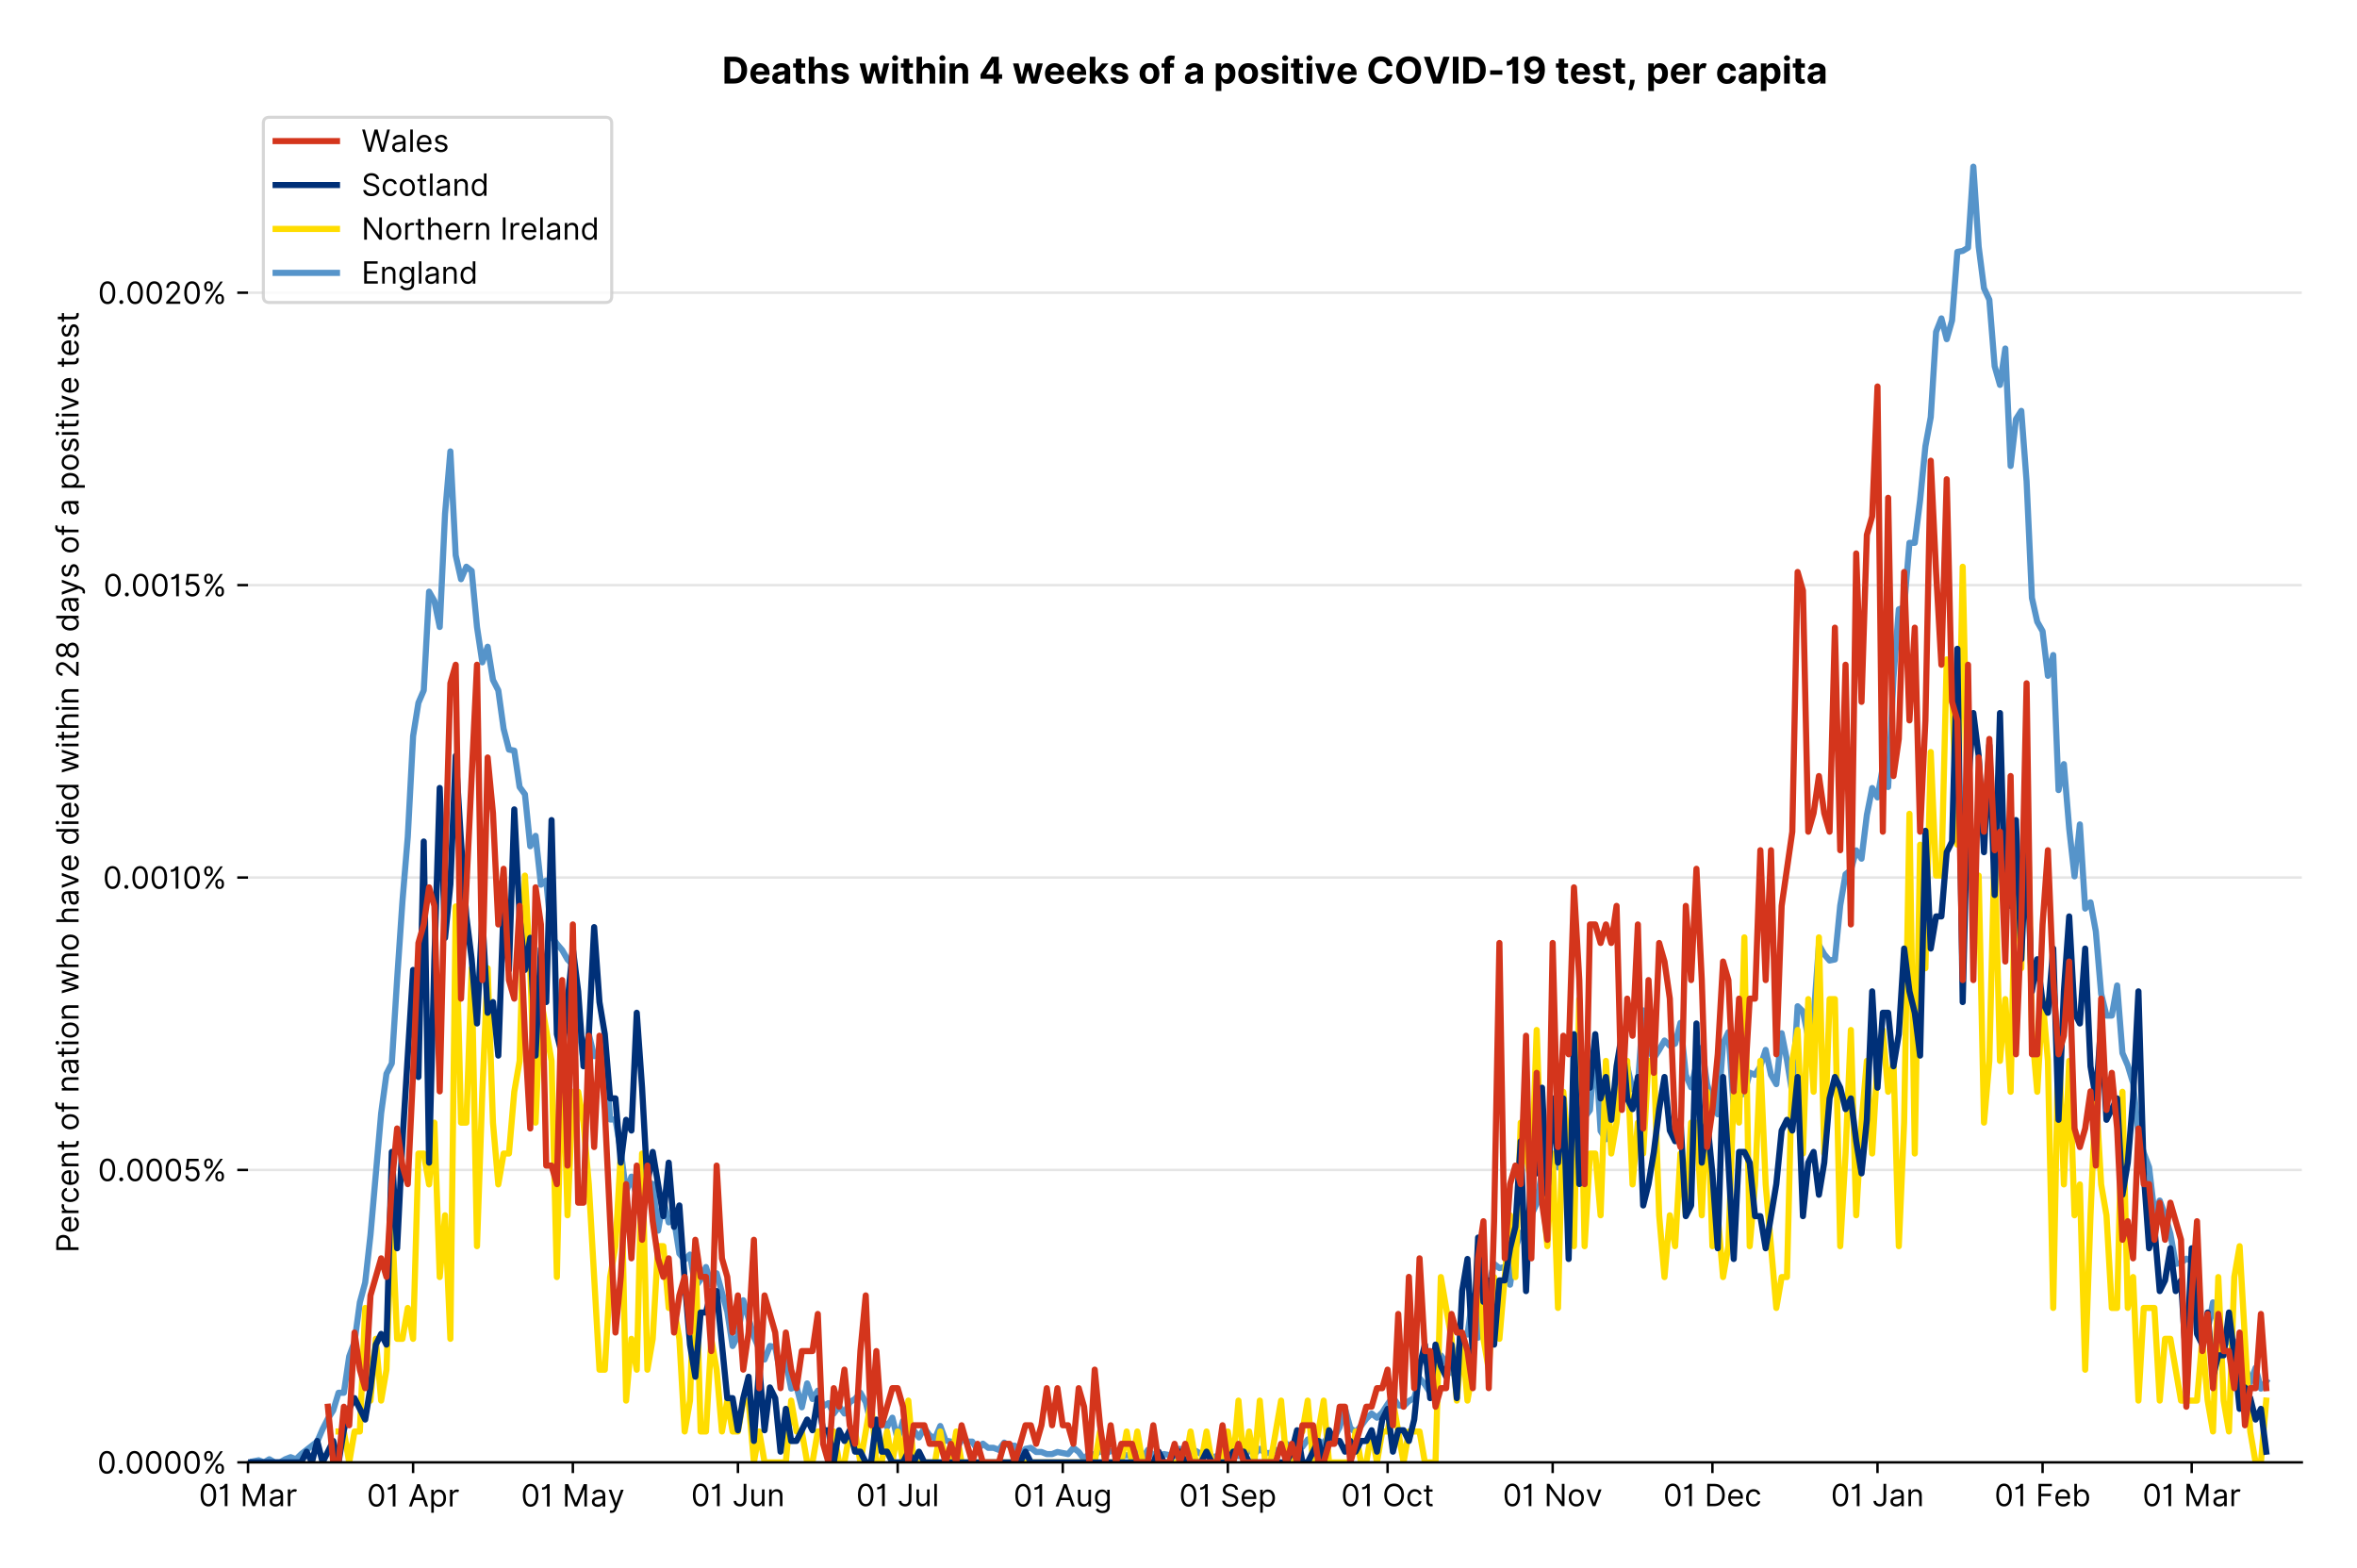 <?xml version="1.0" encoding="utf-8" standalone="no"?>
<!DOCTYPE svg PUBLIC "-//W3C//DTD SVG 1.1//EN"
  "http://www.w3.org/Graphics/SVG/1.1/DTD/svg11.dtd">
<!-- Created with matplotlib (https://matplotlib.org/) -->
<svg version="1.1" viewBox="0 0 768.462 511.276" xmlns="http://www.w3.org/2000/svg" xmlns:xlink="http://www.w3.org/1999/xlink">
 <defs>
  <style type="text/css">*{stroke-linecap:butt;stroke-linejoin:round;}</style>
 </defs>
 <g id="figure_1">
  <g id="patch_1">
   <path d="M 0 511.276 
L 768.462 511.276 
L 768.462 0 
L 0 0 
z
" style="fill:#ffffff;"/>
  </g>
  <g id="axes_1">
   <g id="patch_2">
    <path d="M 80.862 476.745 
L 750.462 476.745 
L 750.462 33.225 
L 80.862 33.225 
z
" style="fill:#ffffff;"/>
   </g>
   <g id="matplotlib.axis_1">
    <g id="xtick_1">
     <g id="line2d_1">
      <defs>
       <path d="M 0 0 
L 0 3.5 
" id="mba62b49e02" style="stroke:#000000;stroke-width:0.8;"/>
      </defs>
      <g>
       <use style="stroke:#000000;stroke-width:0.8;" x="80.862" xlink:href="#mba62b49e02" y="476.745"/>
      </g>
     </g>
     <g id="text_1">
      <!-- 01 Mar -->
      <g transform="translate(64.826 491.018)scale(0.1 -0.1)">
       <defs>
        <path d="M 31.25 -1 
Q 19.219 -1 12.594 8.766 
Q 5.969 18.531 5.969 36.359 
Q 5.969 54.047 12.641 63.875 
Q 19.312 73.719 31.25 73.719 
Q 43.188 73.719 49.859 63.875 
Q 56.531 54.047 56.531 36.359 
Q 56.531 18.531 49.906 8.766 
Q 43.297 -1 31.25 -1 
z
M 31.25 6.812 
Q 39.203 6.812 43.609 14.484 
Q 48.016 22.156 48.016 36.359 
Q 48.016 50.531 43.578 58.281 
Q 39.141 66.047 31.25 66.047 
Q 23.375 66.047 18.922 58.281 
Q 14.484 50.531 14.484 36.359 
Q 14.484 22.156 18.906 14.484 
Q 23.328 6.812 31.25 6.812 
z
" id="Inter-Regular-48"/>
        <path d="M 30.828 72.734 
L 30.828 0 
L 22.016 0 
L 22.016 59.938 
L 21.453 59.938 
Q 20.953 58.953 18.891 57.688 
Q 16.828 56.422 13.562 55.484 
Q 10.297 54.547 6.109 54.547 
L 6.109 61.938 
Q 10.328 61.938 13.422 63.453 
Q 16.516 64.984 18.594 67.047 
Q 20.672 69.109 21.75 70.766 
Q 22.828 72.438 23.016 72.734 
z
" id="Inter-Regular-49"/>
        <path id="Inter-Regular-32"/>
        <path d="M 8.812 72.734 
L 19.312 72.734 
L 44.031 12.359 
L 44.891 12.359 
L 69.609 72.734 
L 80.109 72.734 
L 80.109 0 
L 71.875 0 
L 71.875 55.25 
L 71.172 55.25 
L 48.438 0 
L 40.484 0 
L 17.75 55.25 
L 17.047 55.25 
L 17.047 0 
L 8.812 0 
z
" id="Inter-Regular-77"/>
        <path d="M 23.719 -1.281 
Q 18.531 -1.281 14.312 0.688 
Q 10.094 2.656 7.594 6.406 
Q 5.109 10.156 5.109 15.484 
Q 5.109 20.172 6.953 23.094 
Q 8.812 26.031 11.891 27.703 
Q 14.984 29.375 18.734 30.203 
Q 22.484 31.031 26.281 31.531 
Q 31.25 32.172 34.359 32.5 
Q 37.469 32.844 38.906 33.656 
Q 40.344 34.484 40.344 36.5 
L 40.344 36.797 
Q 40.344 42.047 37.484 44.953 
Q 34.625 47.875 28.844 47.875 
Q 22.828 47.875 19.422 45.234 
Q 16.016 42.609 14.625 39.625 
L 6.672 42.469 
Q 8.812 47.438 12.375 50.219 
Q 15.953 53.016 20.188 54.125 
Q 24.438 55.25 28.547 55.25 
Q 31.188 55.25 34.609 54.625 
Q 38.031 54.016 41.25 52.094 
Q 44.469 50.172 46.594 46.297 
Q 48.719 42.438 48.719 35.938 
L 48.719 0 
L 40.344 0 
L 40.344 7.391 
L 39.922 7.391 
Q 39.062 5.609 37.078 3.578 
Q 35.094 1.562 31.781 0.141 
Q 28.484 -1.281 23.719 -1.281 
z
M 25 6.25 
Q 29.969 6.25 33.391 8.203 
Q 36.828 10.156 38.578 13.234 
Q 40.344 16.328 40.344 19.75 
L 40.344 27.422 
Q 39.812 26.781 38.016 26.266 
Q 36.219 25.75 33.891 25.375 
Q 31.578 25 29.391 24.734 
Q 27.203 24.469 25.859 24.297 
Q 22.594 23.859 19.766 22.922 
Q 16.938 21.984 15.219 20.109 
Q 13.5 18.25 13.5 15.062 
Q 13.5 10.688 16.75 8.469 
Q 20 6.25 25 6.25 
z
" id="Inter-Regular-97"/>
        <path d="M 7.672 0 
L 7.672 54.547 
L 15.766 54.547 
L 15.766 46.312 
L 16.344 46.312 
Q 17.797 50.359 21.703 52.875 
Q 25.609 55.391 30.547 55.391 
Q 32.812 55.391 34.516 54.859 
Q 36.219 54.328 37.5 53.406 
L 34.656 46.312 
Q 33.766 46.766 32.578 47.031 
Q 31.391 47.297 29.828 47.297 
Q 23.859 47.297 19.953 43.656 
Q 16.047 40.016 16.047 34.516 
L 16.047 0 
z
" id="Inter-Regular-114"/>
       </defs>
       <use xlink:href="#Inter-Regular-48"/>
       <use x="62.5" xlink:href="#Inter-Regular-49"/>
       <use x="106.676" xlink:href="#Inter-Regular-32"/>
       <use x="134.801" xlink:href="#Inter-Regular-77"/>
       <use x="225.994" xlink:href="#Inter-Regular-97"/>
       <use x="282.386" xlink:href="#Inter-Regular-114"/>
      </g>
     </g>
    </g>
    <g id="xtick_2">
     <g id="line2d_2">
      <g>
       <use style="stroke:#000000;stroke-width:0.8;" x="134.684" xlink:href="#mba62b49e02" y="476.745"/>
      </g>
     </g>
     <g id="text_2">
      <!-- 01 Apr -->
      <g transform="translate(119.598 491.117)scale(0.1 -0.1)">
       <defs>
        <path d="M 11.797 0 
L 2.562 0 
L 29.266 72.734 
L 38.359 72.734 
L 65.062 0 
L 55.828 0 
L 48.516 20.594 
L 19.109 20.594 
z
M 21.875 28.406 
L 45.734 28.406 
L 34.094 61.219 
L 33.531 61.219 
z
" id="Inter-Regular-65"/>
        <path d="M 7.672 -20.453 
L 7.672 54.547 
L 15.766 54.547 
L 15.766 45.875 
L 16.766 45.875 
Q 17.688 47.297 19.328 49.516 
Q 20.984 51.734 24.094 53.484 
Q 27.203 55.25 32.531 55.25 
Q 39.422 55.25 44.672 51.797 
Q 49.938 48.359 52.875 42.031 
Q 55.828 35.719 55.828 27.125 
Q 55.828 18.469 52.875 12.125 
Q 49.938 5.781 44.703 2.312 
Q 39.484 -1.141 32.672 -1.141 
Q 27.422 -1.141 24.25 0.609 
Q 21.094 2.375 19.391 4.625 
Q 17.688 6.891 16.766 8.375 
L 16.047 8.375 
L 16.047 -20.453 
z
M 15.906 27.266 
Q 15.906 18 19.938 12.188 
Q 23.969 6.391 31.531 6.391 
Q 36.797 6.391 40.328 9.172 
Q 43.859 11.969 45.641 16.703 
Q 47.438 21.453 47.438 27.266 
Q 47.438 33.031 45.672 37.656 
Q 43.922 42.297 40.391 45.016 
Q 36.859 47.734 31.531 47.734 
Q 23.859 47.734 19.875 42.078 
Q 15.906 36.438 15.906 27.266 
z
" id="Inter-Regular-112"/>
       </defs>
       <use xlink:href="#Inter-Regular-48"/>
       <use x="62.5" xlink:href="#Inter-Regular-49"/>
       <use x="106.676" xlink:href="#Inter-Regular-32"/>
       <use x="134.801" xlink:href="#Inter-Regular-65"/>
       <use x="202.415" xlink:href="#Inter-Regular-112"/>
       <use x="263.352" xlink:href="#Inter-Regular-114"/>
      </g>
     </g>
    </g>
    <g id="xtick_3">
     <g id="line2d_3">
      <g>
       <use style="stroke:#000000;stroke-width:0.8;" x="186.768" xlink:href="#mba62b49e02" y="476.745"/>
      </g>
     </g>
     <g id="text_3">
      <!-- 01 May -->
      <g transform="translate(169.865 491.117)scale(0.1 -0.1)">
       <defs>
        <path d="M 12.781 -21.172 
Q 10.656 -21.172 8.984 -20.828 
Q 7.312 -20.484 6.672 -20.172 
L 8.812 -12.781 
Q 13.391 -13.953 16.453 -12.719 
Q 19.531 -11.5 21.734 -5.391 
L 23.578 -0.281 
L 3.406 54.547 
L 12.5 54.547 
L 27.562 11.078 
L 28.125 11.078 
L 43.188 54.547 
L 52.281 54.547 
L 28.844 -8.812 
Q 24.219 -21.172 12.781 -21.172 
z
" id="Inter-Regular-121"/>
       </defs>
       <use xlink:href="#Inter-Regular-48"/>
       <use x="62.5" xlink:href="#Inter-Regular-49"/>
       <use x="106.676" xlink:href="#Inter-Regular-32"/>
       <use x="134.801" xlink:href="#Inter-Regular-77"/>
       <use x="225.994" xlink:href="#Inter-Regular-97"/>
       <use x="282.386" xlink:href="#Inter-Regular-121"/>
      </g>
     </g>
    </g>
    <g id="xtick_4">
     <g id="line2d_4">
      <g>
       <use style="stroke:#000000;stroke-width:0.8;" x="240.589" xlink:href="#mba62b49e02" y="476.745"/>
      </g>
     </g>
     <g id="text_4">
      <!-- 01 Jun -->
      <g transform="translate(225.305 491.018)scale(0.1 -0.1)">
       <defs>
        <path d="M 36.656 72.734 
L 45.453 72.734 
L 45.453 20.734 
Q 45.453 10.266 39.828 4.625 
Q 34.203 -1 24.719 -1 
Q 18.75 -1 14.094 1.188 
Q 9.453 3.375 6.781 7.422 
Q 4.125 11.469 4.125 17.047 
L 12.781 17.047 
Q 12.781 12.422 16.156 9.609 
Q 19.531 6.812 24.719 6.812 
Q 30.438 6.812 33.547 10.375 
Q 36.656 13.953 36.656 20.734 
z
" id="Inter-Regular-74"/>
        <path d="M 42.047 22.297 
L 42.047 54.547 
L 50.422 54.547 
L 50.422 0 
L 42.047 0 
L 42.047 9.234 
L 41.484 9.234 
Q 39.562 5.078 35.516 2.188 
Q 31.469 -0.703 25.281 -0.703 
Q 17.609 -0.703 12.641 4.375 
Q 7.672 9.453 7.672 19.891 
L 7.672 54.547 
L 16.047 54.547 
L 16.047 20.453 
Q 16.047 14.484 19.406 10.938 
Q 22.766 7.391 27.984 7.391 
Q 31.109 7.391 34.359 8.984 
Q 37.609 10.578 39.828 13.875 
Q 42.047 17.188 42.047 22.297 
z
" id="Inter-Regular-117"/>
        <path d="M 16.047 32.812 
L 16.047 0 
L 7.672 0 
L 7.672 54.547 
L 15.766 54.547 
L 15.766 46.016 
L 16.484 46.016 
Q 18.391 50.172 22.297 52.703 
Q 26.203 55.25 32.391 55.25 
Q 40.656 55.25 45.75 50.172 
Q 50.859 45.094 50.859 34.656 
L 50.859 0 
L 42.469 0 
L 42.469 34.094 
Q 42.469 40.516 39.125 44.125 
Q 35.797 47.734 29.969 47.734 
Q 23.969 47.734 20 43.844 
Q 16.047 39.953 16.047 32.812 
z
" id="Inter-Regular-110"/>
       </defs>
       <use xlink:href="#Inter-Regular-48"/>
       <use x="62.5" xlink:href="#Inter-Regular-49"/>
       <use x="106.676" xlink:href="#Inter-Regular-32"/>
       <use x="134.801" xlink:href="#Inter-Regular-74"/>
       <use x="189.063" xlink:href="#Inter-Regular-117"/>
       <use x="247.159" xlink:href="#Inter-Regular-110"/>
      </g>
     </g>
    </g>
    <g id="xtick_5">
     <g id="line2d_5">
      <g>
       <use style="stroke:#000000;stroke-width:0.8;" x="292.674" xlink:href="#mba62b49e02" y="476.745"/>
      </g>
     </g>
     <g id="text_5">
      <!-- 01 Jul -->
      <g transform="translate(279.13 491.018)scale(0.1 -0.1)">
       <defs>
        <path d="M 16.047 72.734 
L 16.047 0 
L 7.672 0 
L 7.672 72.734 
z
" id="Inter-Regular-108"/>
       </defs>
       <use xlink:href="#Inter-Regular-48"/>
       <use x="62.5" xlink:href="#Inter-Regular-49"/>
       <use x="106.676" xlink:href="#Inter-Regular-32"/>
       <use x="134.801" xlink:href="#Inter-Regular-74"/>
       <use x="189.063" xlink:href="#Inter-Regular-117"/>
       <use x="247.159" xlink:href="#Inter-Regular-108"/>
      </g>
     </g>
    </g>
    <g id="xtick_6">
     <g id="line2d_6">
      <g>
       <use style="stroke:#000000;stroke-width:0.8;" x="346.495" xlink:href="#mba62b49e02" y="476.745"/>
      </g>
     </g>
     <g id="text_6">
      <!-- 01 Aug -->
      <g transform="translate(330.423 491.117)scale(0.1 -0.1)">
       <defs>
        <path d="M 29.688 -21.594 
Q 20.562 -21.594 15.25 -18.266 
Q 9.938 -14.953 7.391 -10.656 
L 14.062 -5.969 
Q 15.203 -7.453 16.938 -9.391 
Q 18.688 -11.328 21.719 -12.766 
Q 24.75 -14.203 29.688 -14.203 
Q 36.297 -14.203 40.594 -11 
Q 44.891 -7.812 44.891 -1 
L 44.891 10.078 
L 44.172 10.078 
Q 43.25 8.594 41.562 6.406 
Q 39.875 4.219 36.734 2.531 
Q 33.594 0.859 28.266 0.859 
Q 21.656 0.859 16.422 3.984 
Q 11.188 7.109 8.141 13.062 
Q 5.109 19.031 5.109 27.562 
Q 5.109 35.938 8.062 42.172 
Q 11.016 48.406 16.266 51.828 
Q 21.516 55.25 28.406 55.25 
Q 33.734 55.25 36.875 53.484 
Q 40.016 51.734 41.703 49.516 
Q 43.391 47.297 44.312 45.875 
L 45.172 45.875 
L 45.172 54.547 
L 53.266 54.547 
L 53.266 -1.562 
Q 53.266 -8.594 50.078 -13.016 
Q 46.906 -17.438 41.562 -19.516 
Q 36.219 -21.594 29.688 -21.594 
z
M 29.406 8.375 
Q 36.969 8.375 41 13.5 
Q 45.031 18.641 45.031 27.703 
Q 45.031 36.547 41.047 42.141 
Q 37.078 47.734 29.406 47.734 
Q 24.078 47.734 20.547 45.031 
Q 17.016 42.328 15.25 37.781 
Q 13.5 33.234 13.5 27.703 
Q 13.5 19.172 17.5 13.766 
Q 21.516 8.375 29.406 8.375 
z
" id="Inter-Regular-103"/>
       </defs>
       <use xlink:href="#Inter-Regular-48"/>
       <use x="62.5" xlink:href="#Inter-Regular-49"/>
       <use x="106.676" xlink:href="#Inter-Regular-32"/>
       <use x="134.801" xlink:href="#Inter-Regular-65"/>
       <use x="202.415" xlink:href="#Inter-Regular-117"/>
       <use x="260.511" xlink:href="#Inter-Regular-103"/>
      </g>
     </g>
    </g>
    <g id="xtick_7">
     <g id="line2d_7">
      <g>
       <use style="stroke:#000000;stroke-width:0.8;" x="400.316" xlink:href="#mba62b49e02" y="476.745"/>
      </g>
     </g>
     <g id="text_7">
      <!-- 01 Sep -->
      <g transform="translate(384.429 491.117)scale(0.1 -0.1)">
       <defs>
        <path d="M 48.578 54.547 
Q 47.938 59.938 43.391 62.922 
Q 38.844 65.906 32.25 65.906 
Q 25 65.906 20.594 62.484 
Q 16.188 59.062 16.188 53.828 
Q 16.188 49.922 18.578 47.531 
Q 20.984 45.141 24.266 43.797 
Q 27.562 42.469 30.25 41.766 
L 37.641 39.766 
Q 40.484 39.031 43.984 37.719 
Q 47.484 36.406 50.688 34.141 
Q 53.906 31.891 56 28.375 
Q 58.094 24.859 58.094 19.75 
Q 58.094 13.844 55.016 9.078 
Q 51.953 4.328 46.078 1.516 
Q 40.203 -1.281 31.812 -1.281 
Q 20.094 -1.281 13.203 4.25 
Q 6.328 9.797 5.688 18.75 
L 14.781 18.75 
Q 15.125 14.625 17.562 11.938 
Q 20 9.266 23.734 7.969 
Q 27.484 6.672 31.812 6.672 
Q 36.859 6.672 40.875 8.328 
Q 44.891 9.984 47.234 12.938 
Q 49.578 15.906 49.578 19.891 
Q 49.578 23.516 47.547 25.781 
Q 45.531 28.047 42.219 29.469 
Q 38.922 30.891 35.094 31.953 
L 26.141 34.516 
Q 17.609 36.969 12.641 41.516 
Q 7.672 46.062 7.672 53.406 
Q 7.672 59.516 10.984 64.078 
Q 14.312 68.641 19.938 71.172 
Q 25.562 73.719 32.531 73.719 
Q 39.562 73.719 45.031 71.219 
Q 50.5 68.719 53.703 64.375 
Q 56.922 60.047 57.109 54.547 
z
" id="Inter-Regular-83"/>
        <path d="M 30.547 -1.141 
Q 22.656 -1.141 16.953 2.359 
Q 11.266 5.859 8.188 12.156 
Q 5.109 18.469 5.109 26.844 
Q 5.109 35.234 8.188 41.641 
Q 11.266 48.047 16.781 51.641 
Q 22.297 55.25 29.688 55.25 
Q 33.953 55.25 38.109 53.828 
Q 42.266 52.422 45.672 49.234 
Q 49.078 46.062 51.094 40.844 
Q 53.125 35.625 53.125 27.984 
L 53.125 24.438 
L 13.531 24.438 
Q 13.812 15.703 18.484 11.047 
Q 23.156 6.391 30.547 6.391 
Q 35.484 6.391 39.031 8.516 
Q 42.578 10.656 44.172 14.922 
L 52.281 12.641 
Q 50.359 6.469 44.594 2.656 
Q 38.844 -1.141 30.547 -1.141 
z
M 13.531 31.672 
L 44.609 31.672 
Q 44.609 38.594 40.547 43.156 
Q 36.5 47.734 29.688 47.734 
Q 24.891 47.734 21.375 45.484 
Q 17.859 43.25 15.828 39.578 
Q 13.812 35.906 13.531 31.672 
z
" id="Inter-Regular-101"/>
       </defs>
       <use xlink:href="#Inter-Regular-48"/>
       <use x="62.5" xlink:href="#Inter-Regular-49"/>
       <use x="106.676" xlink:href="#Inter-Regular-32"/>
       <use x="134.801" xlink:href="#Inter-Regular-83"/>
       <use x="198.58" xlink:href="#Inter-Regular-101"/>
       <use x="256.818" xlink:href="#Inter-Regular-112"/>
      </g>
     </g>
    </g>
    <g id="xtick_8">
     <g id="line2d_8">
      <g>
       <use style="stroke:#000000;stroke-width:0.8;" x="452.401" xlink:href="#mba62b49e02" y="476.745"/>
      </g>
     </g>
     <g id="text_8">
      <!-- 01 Oct -->
      <g transform="translate(437.245 491.018)scale(0.1 -0.1)">
       <defs>
        <path d="M 70.172 36.359 
Q 70.172 24.859 66.016 16.469 
Q 61.859 8.094 54.609 3.547 
Q 47.375 -1 38.062 -1 
Q 28.766 -1 21.516 3.547 
Q 14.281 8.094 10.125 16.469 
Q 5.969 24.859 5.969 36.359 
Q 5.969 47.875 10.125 56.25 
Q 14.281 64.625 21.516 69.172 
Q 28.766 73.719 38.062 73.719 
Q 47.375 73.719 54.609 69.172 
Q 61.859 64.625 66.016 56.25 
Q 70.172 47.875 70.172 36.359 
z
M 61.656 36.359 
Q 61.656 45.812 58.5 52.312 
Q 55.359 58.812 50.016 62.141 
Q 44.672 65.484 38.062 65.484 
Q 31.469 65.484 26.125 62.141 
Q 20.781 58.812 17.625 52.312 
Q 14.484 45.812 14.484 36.359 
Q 14.484 26.922 17.625 20.422 
Q 20.781 13.922 26.125 10.578 
Q 31.469 7.25 38.062 7.25 
Q 44.672 7.25 50.016 10.578 
Q 55.359 13.922 58.5 20.422 
Q 61.656 26.922 61.656 36.359 
z
" id="Inter-Regular-79"/>
        <path d="M 29.828 -1.141 
Q 22.156 -1.141 16.609 2.484 
Q 11.078 6.109 8.094 12.469 
Q 5.109 18.828 5.109 26.984 
Q 5.109 35.297 8.188 41.672 
Q 11.266 48.047 16.781 51.641 
Q 22.297 55.25 29.688 55.25 
Q 35.438 55.25 40.047 53.125 
Q 44.672 51 47.609 47.156 
Q 50.562 43.328 51.281 38.203 
L 42.906 38.203 
Q 41.938 41.938 38.656 44.828 
Q 35.375 47.734 29.828 47.734 
Q 22.484 47.734 17.984 42.141 
Q 13.5 36.547 13.5 27.266 
Q 13.5 17.797 17.938 12.094 
Q 22.375 6.391 29.828 6.391 
Q 34.734 6.391 38.234 8.906 
Q 41.734 11.438 42.906 15.906 
L 51.281 15.906 
Q 50.562 11.078 47.781 7.219 
Q 45 3.375 40.438 1.109 
Q 35.875 -1.141 29.828 -1.141 
z
" id="Inter-Regular-99"/>
        <path d="M 31.391 54.547 
L 31.391 47.438 
L 19.75 47.438 
L 19.75 15.625 
Q 19.75 12.078 20.797 10.312 
Q 21.844 8.562 23.484 7.969 
Q 25.141 7.391 26.984 7.391 
Q 28.375 7.391 29.266 7.547 
Q 30.156 7.703 30.688 7.812 
L 32.391 0.281 
Q 31.531 -0.031 30 -0.359 
Q 28.484 -0.703 26.141 -0.703 
Q 22.594 -0.703 19.188 0.812 
Q 15.797 2.344 13.578 5.469 
Q 11.359 8.594 11.359 13.359 
L 11.359 47.438 
L 3.125 47.438 
L 3.125 54.547 
L 11.359 54.547 
L 11.359 67.609 
L 19.75 67.609 
L 19.75 54.547 
z
" id="Inter-Regular-116"/>
       </defs>
       <use xlink:href="#Inter-Regular-48"/>
       <use x="62.5" xlink:href="#Inter-Regular-49"/>
       <use x="106.676" xlink:href="#Inter-Regular-32"/>
       <use x="134.801" xlink:href="#Inter-Regular-79"/>
       <use x="210.938" xlink:href="#Inter-Regular-99"/>
       <use x="266.761" xlink:href="#Inter-Regular-116"/>
      </g>
     </g>
    </g>
    <g id="xtick_9">
     <g id="line2d_9">
      <g>
       <use style="stroke:#000000;stroke-width:0.8;" x="506.222" xlink:href="#mba62b49e02" y="476.745"/>
      </g>
     </g>
     <g id="text_9">
      <!-- 01 Nov -->
      <g transform="translate(489.951 491.018)scale(0.1 -0.1)">
       <defs>
        <path d="M 66.484 72.734 
L 66.484 0 
L 57.953 0 
L 18.328 57.109 
L 17.609 57.109 
L 17.609 0 
L 8.812 0 
L 8.812 72.734 
L 17.328 72.734 
L 57.109 15.484 
L 57.812 15.484 
L 57.812 72.734 
z
" id="Inter-Regular-78"/>
        <path d="M 29.828 -1.141 
Q 22.438 -1.141 16.875 2.375 
Q 11.328 5.891 8.219 12.203 
Q 5.109 18.531 5.109 26.984 
Q 5.109 35.516 8.219 41.859 
Q 11.328 48.219 16.875 51.734 
Q 22.438 55.25 29.828 55.25 
Q 37.219 55.25 42.766 51.734 
Q 48.328 48.219 51.438 41.859 
Q 54.547 35.516 54.547 26.984 
Q 54.547 18.531 51.438 12.203 
Q 48.328 5.891 42.766 2.375 
Q 37.219 -1.141 29.828 -1.141 
z
M 29.828 6.391 
Q 35.438 6.391 39.062 9.266 
Q 42.688 12.141 44.422 16.828 
Q 46.172 21.516 46.172 26.984 
Q 46.172 32.453 44.422 37.172 
Q 42.688 41.906 39.062 44.812 
Q 35.438 47.734 29.828 47.734 
Q 24.219 47.734 20.594 44.812 
Q 16.969 41.906 15.234 37.172 
Q 13.5 32.453 13.5 26.984 
Q 13.5 21.516 15.234 16.828 
Q 16.969 12.141 20.594 9.266 
Q 24.219 6.391 29.828 6.391 
z
" id="Inter-Regular-111"/>
        <path d="M 52.281 54.547 
L 32.109 0 
L 23.578 0 
L 3.406 54.547 
L 12.5 54.547 
L 27.562 11.078 
L 28.125 11.078 
L 43.188 54.547 
z
" id="Inter-Regular-118"/>
       </defs>
       <use xlink:href="#Inter-Regular-48"/>
       <use x="62.5" xlink:href="#Inter-Regular-49"/>
       <use x="106.676" xlink:href="#Inter-Regular-32"/>
       <use x="134.801" xlink:href="#Inter-Regular-78"/>
       <use x="210.085" xlink:href="#Inter-Regular-111"/>
       <use x="269.744" xlink:href="#Inter-Regular-118"/>
      </g>
     </g>
    </g>
    <g id="xtick_10">
     <g id="line2d_10">
      <g>
       <use style="stroke:#000000;stroke-width:0.8;" x="558.307" xlink:href="#mba62b49e02" y="476.745"/>
      </g>
     </g>
     <g id="text_10">
      <!-- 01 Dec -->
      <g transform="translate(542.27 491.018)scale(0.1 -0.1)">
       <defs>
        <path d="M 31.25 0 
L 8.812 0 
L 8.812 72.734 
L 32.25 72.734 
Q 42.828 72.734 50.359 68.375 
Q 57.891 64.031 61.891 55.906 
Q 65.906 47.797 65.906 36.5 
Q 65.906 25.141 61.859 16.953 
Q 57.812 8.766 50.062 4.375 
Q 42.328 0 31.25 0 
z
M 17.609 7.812 
L 30.688 7.812 
Q 44.219 7.812 50.797 15.5 
Q 57.391 23.188 57.391 36.5 
Q 57.391 49.719 50.922 57.312 
Q 44.469 64.922 31.672 64.922 
L 17.609 64.922 
z
" id="Inter-Regular-68"/>
       </defs>
       <use xlink:href="#Inter-Regular-48"/>
       <use x="62.5" xlink:href="#Inter-Regular-49"/>
       <use x="106.676" xlink:href="#Inter-Regular-32"/>
       <use x="134.801" xlink:href="#Inter-Regular-68"/>
       <use x="206.676" xlink:href="#Inter-Regular-101"/>
       <use x="264.915" xlink:href="#Inter-Regular-99"/>
      </g>
     </g>
    </g>
    <g id="xtick_11">
     <g id="line2d_11">
      <g>
       <use style="stroke:#000000;stroke-width:0.8;" x="612.128" xlink:href="#mba62b49e02" y="476.745"/>
      </g>
     </g>
     <g id="text_11">
      <!-- 01 Jan -->
      <g transform="translate(596.929 491.018)scale(0.1 -0.1)">
       <use xlink:href="#Inter-Regular-48"/>
       <use x="62.5" xlink:href="#Inter-Regular-49"/>
       <use x="106.676" xlink:href="#Inter-Regular-32"/>
       <use x="134.801" xlink:href="#Inter-Regular-74"/>
       <use x="189.063" xlink:href="#Inter-Regular-97"/>
       <use x="245.455" xlink:href="#Inter-Regular-110"/>
      </g>
     </g>
    </g>
    <g id="xtick_12">
     <g id="line2d_12">
      <g>
       <use style="stroke:#000000;stroke-width:0.8;" x="665.949" xlink:href="#mba62b49e02" y="476.745"/>
      </g>
     </g>
     <g id="text_12">
      <!-- 01 Feb -->
      <g transform="translate(650.26 491.018)scale(0.1 -0.1)">
       <defs>
        <path d="M 8.812 0 
L 8.812 72.734 
L 52.422 72.734 
L 52.422 64.922 
L 17.609 64.922 
L 17.609 40.344 
L 49.156 40.344 
L 49.156 32.531 
L 17.609 32.531 
L 17.609 0 
z
" id="Inter-Regular-70"/>
        <path d="M 8.812 0 
L 8.812 72.734 
L 17.188 72.734 
L 17.188 45.875 
L 17.906 45.875 
Q 18.828 47.297 20.469 49.516 
Q 22.125 51.734 25.234 53.484 
Q 28.344 55.25 33.672 55.25 
Q 40.562 55.25 45.812 51.797 
Q 51.062 48.359 54.016 42.031 
Q 56.969 35.719 56.969 27.125 
Q 56.969 18.469 54.016 12.125 
Q 51.062 5.781 45.844 2.312 
Q 40.625 -1.141 33.812 -1.141 
Q 28.547 -1.141 25.391 0.609 
Q 22.234 2.375 20.531 4.625 
Q 18.828 6.891 17.906 8.375 
L 16.906 8.375 
L 16.906 0 
z
M 17.047 27.266 
Q 17.047 18 21.078 12.188 
Q 25.109 6.391 32.672 6.391 
Q 37.922 6.391 41.453 9.172 
Q 45 11.969 46.781 16.703 
Q 48.578 21.453 48.578 27.266 
Q 48.578 33.031 46.812 37.656 
Q 45.062 42.297 41.531 45.016 
Q 38 47.734 32.672 47.734 
Q 25 47.734 21.016 42.078 
Q 17.047 36.438 17.047 27.266 
z
" id="Inter-Regular-98"/>
       </defs>
       <use xlink:href="#Inter-Regular-48"/>
       <use x="62.5" xlink:href="#Inter-Regular-49"/>
       <use x="106.676" xlink:href="#Inter-Regular-32"/>
       <use x="134.801" xlink:href="#Inter-Regular-70"/>
       <use x="193.466" xlink:href="#Inter-Regular-101"/>
       <use x="251.705" xlink:href="#Inter-Regular-98"/>
      </g>
     </g>
    </g>
    <g id="xtick_13">
     <g id="line2d_13">
      <g>
       <use style="stroke:#000000;stroke-width:0.8;" x="714.562" xlink:href="#mba62b49e02" y="476.745"/>
      </g>
     </g>
     <g id="text_13">
      <!-- 01 Mar -->
      <g transform="translate(698.525 491.018)scale(0.1 -0.1)">
       <use xlink:href="#Inter-Regular-48"/>
       <use x="62.5" xlink:href="#Inter-Regular-49"/>
       <use x="106.676" xlink:href="#Inter-Regular-32"/>
       <use x="134.801" xlink:href="#Inter-Regular-77"/>
       <use x="225.994" xlink:href="#Inter-Regular-97"/>
       <use x="282.386" xlink:href="#Inter-Regular-114"/>
      </g>
     </g>
    </g>
   </g>
   <g id="matplotlib.axis_2">
    <g id="ytick_1">
     <g id="line2d_14">
      <path clip-path="url(#p48a64536ba)" d="M 80.862 476.745 
L 750.462 476.745 
" style="fill:none;stroke:#e5e5e5;stroke-linecap:square;stroke-width:0.8;"/>
     </g>
     <g id="line2d_15">
      <defs>
       <path d="M 0 0 
L -3.5 0 
" id="m9db025a7ec" style="stroke:#000000;stroke-width:0.8;"/>
      </defs>
      <g>
       <use style="stroke:#000000;stroke-width:0.8;" x="80.862" xlink:href="#m9db025a7ec" y="476.745"/>
      </g>
     </g>
     <g id="text_14">
      <!-- 0.0000% -->
      <g transform="translate(31.731 480.382)scale(0.1 -0.1)">
       <defs>
        <path d="M 13.781 -0.562 
Q 11.156 -0.562 9.266 1.312 
Q 7.391 3.203 7.391 5.828 
Q 7.391 8.453 9.266 10.328 
Q 11.156 12.219 13.781 12.219 
Q 16.406 12.219 18.281 10.328 
Q 20.172 8.453 20.172 5.828 
Q 20.172 3.203 18.281 1.312 
Q 16.406 -0.562 13.781 -0.562 
z
" id="Inter-Regular-46"/>
        <path d="M 44.609 13.641 
L 44.609 17.469 
Q 44.609 21.453 46.25 24.766 
Q 47.906 28.094 51.078 30.094 
Q 54.266 32.109 58.812 32.109 
Q 63.422 32.109 66.547 30.094 
Q 69.672 28.094 71.266 24.766 
Q 72.875 21.453 72.875 17.469 
L 72.875 13.641 
Q 72.875 9.656 71.25 6.328 
Q 69.641 3.016 66.5 1 
Q 63.359 -1 58.812 -1 
Q 54.188 -1 51.031 1 
Q 47.875 3.016 46.234 6.328 
Q 44.609 9.656 44.609 13.641 
z
M 8.375 55.25 
L 8.375 59.094 
Q 8.375 63.062 10.031 66.375 
Q 11.688 69.703 14.859 71.703 
Q 18.047 73.719 22.594 73.719 
Q 27.203 73.719 30.328 71.703 
Q 33.453 69.703 35.047 66.375 
Q 36.656 63.062 36.656 59.094 
L 36.656 55.25 
Q 36.656 51.281 35.031 47.953 
Q 33.422 44.641 30.266 42.625 
Q 27.125 40.625 22.594 40.625 
Q 17.969 40.625 14.812 42.625 
Q 11.656 44.641 10.016 47.953 
Q 8.375 51.281 8.375 55.25 
z
M 11.078 0 
L 61.078 72.734 
L 69.172 72.734 
L 19.172 0 
z
M 51.844 17.469 
L 51.844 13.641 
Q 51.844 10.328 53.406 7.719 
Q 54.969 5.109 58.812 5.109 
Q 62.531 5.109 64.078 7.719 
Q 65.625 10.328 65.625 13.641 
L 65.625 17.469 
Q 65.625 20.781 64.125 23.391 
Q 62.641 26 58.812 26 
Q 55.078 26 53.453 23.391 
Q 51.844 20.781 51.844 17.469 
z
M 15.625 59.094 
L 15.625 55.25 
Q 15.625 51.953 17.188 49.344 
Q 18.75 46.734 22.594 46.734 
Q 26.312 46.734 27.859 49.344 
Q 29.406 51.953 29.406 55.25 
L 29.406 59.094 
Q 29.406 62.391 27.906 65 
Q 26.422 67.609 22.594 67.609 
Q 18.859 67.609 17.234 65 
Q 15.625 62.391 15.625 59.094 
z
" id="Inter-Regular-37"/>
       </defs>
       <use xlink:href="#Inter-Regular-48"/>
       <use x="62.5" xlink:href="#Inter-Regular-46"/>
       <use x="90.057" xlink:href="#Inter-Regular-48"/>
       <use x="152.557" xlink:href="#Inter-Regular-48"/>
       <use x="215.057" xlink:href="#Inter-Regular-48"/>
       <use x="277.557" xlink:href="#Inter-Regular-48"/>
       <use x="340.057" xlink:href="#Inter-Regular-37"/>
      </g>
     </g>
    </g>
    <g id="ytick_2">
     <g id="line2d_16">
      <path clip-path="url(#p48a64536ba)" d="M 80.862 381.414 
L 750.462 381.414 
" style="fill:none;stroke:#e5e5e5;stroke-linecap:square;stroke-width:0.8;"/>
     </g>
     <g id="line2d_17">
      <g>
       <use style="stroke:#000000;stroke-width:0.8;" x="80.862" xlink:href="#m9db025a7ec" y="381.414"/>
      </g>
     </g>
     <g id="text_15">
      <!-- 0.0005% -->
      <g transform="translate(31.902 385.05)scale(0.1 -0.1)">
       <defs>
        <path d="M 30.25 -1 
Q 24 -1 19 1.484 
Q 14 3.984 10.969 8.312 
Q 7.953 12.641 7.672 18.188 
L 16.188 18.188 
Q 16.688 13.25 20.688 10.031 
Q 24.688 6.812 30.25 6.812 
Q 34.734 6.812 38.234 8.906 
Q 41.734 11.016 43.734 14.688 
Q 45.734 18.359 45.734 23.016 
Q 45.734 27.766 43.656 31.516 
Q 41.578 35.266 37.953 37.422 
Q 34.344 39.594 29.688 39.625 
Q 26.344 39.672 22.828 38.625 
Q 19.312 37.578 17.047 35.938 
L 8.812 36.938 
L 13.219 72.734 
L 51 72.734 
L 51 64.922 
L 20.594 64.922 
L 18.047 43.469 
L 18.469 43.469 
Q 20.703 45.234 24.078 46.406 
Q 27.453 47.578 31.109 47.578 
Q 37.781 47.578 43.016 44.406 
Q 48.266 41.234 51.266 35.719 
Q 54.266 30.219 54.266 23.156 
Q 54.266 16.188 51.156 10.734 
Q 48.047 5.297 42.609 2.141 
Q 37.188 -1 30.25 -1 
z
" id="Inter-Regular-53"/>
       </defs>
       <use xlink:href="#Inter-Regular-48"/>
       <use x="62.5" xlink:href="#Inter-Regular-46"/>
       <use x="90.057" xlink:href="#Inter-Regular-48"/>
       <use x="152.557" xlink:href="#Inter-Regular-48"/>
       <use x="215.057" xlink:href="#Inter-Regular-48"/>
       <use x="277.557" xlink:href="#Inter-Regular-53"/>
       <use x="338.352" xlink:href="#Inter-Regular-37"/>
      </g>
     </g>
    </g>
    <g id="ytick_3">
     <g id="line2d_18">
      <path clip-path="url(#p48a64536ba)" d="M 80.862 286.083 
L 750.462 286.083 
" style="fill:none;stroke:#e5e5e5;stroke-linecap:square;stroke-width:0.8;"/>
     </g>
     <g id="line2d_19">
      <g>
       <use style="stroke:#000000;stroke-width:0.8;" x="80.862" xlink:href="#m9db025a7ec" y="286.083"/>
      </g>
     </g>
     <g id="text_16">
      <!-- 0.0010% -->
      <g transform="translate(33.564 289.719)scale(0.1 -0.1)">
       <use xlink:href="#Inter-Regular-48"/>
       <use x="62.5" xlink:href="#Inter-Regular-46"/>
       <use x="90.057" xlink:href="#Inter-Regular-48"/>
       <use x="152.557" xlink:href="#Inter-Regular-48"/>
       <use x="215.057" xlink:href="#Inter-Regular-49"/>
       <use x="259.233" xlink:href="#Inter-Regular-48"/>
       <use x="321.733" xlink:href="#Inter-Regular-37"/>
      </g>
     </g>
    </g>
    <g id="ytick_4">
     <g id="line2d_20">
      <path clip-path="url(#p48a64536ba)" d="M 80.862 190.751 
L 750.462 190.751 
" style="fill:none;stroke:#e5e5e5;stroke-linecap:square;stroke-width:0.8;"/>
     </g>
     <g id="line2d_21">
      <g>
       <use style="stroke:#000000;stroke-width:0.8;" x="80.862" xlink:href="#m9db025a7ec" y="190.751"/>
      </g>
     </g>
     <g id="text_17">
      <!-- 0.0015% -->
      <g transform="translate(33.734 194.388)scale(0.1 -0.1)">
       <use xlink:href="#Inter-Regular-48"/>
       <use x="62.5" xlink:href="#Inter-Regular-46"/>
       <use x="90.057" xlink:href="#Inter-Regular-48"/>
       <use x="152.557" xlink:href="#Inter-Regular-48"/>
       <use x="215.057" xlink:href="#Inter-Regular-49"/>
       <use x="259.233" xlink:href="#Inter-Regular-53"/>
       <use x="320.028" xlink:href="#Inter-Regular-37"/>
      </g>
     </g>
    </g>
    <g id="ytick_5">
     <g id="line2d_22">
      <path clip-path="url(#p48a64536ba)" d="M 80.862 95.42 
L 750.462 95.42 
" style="fill:none;stroke:#e5e5e5;stroke-linecap:square;stroke-width:0.8;"/>
     </g>
     <g id="line2d_23">
      <g>
       <use style="stroke:#000000;stroke-width:0.8;" x="80.862" xlink:href="#m9db025a7ec" y="95.42"/>
      </g>
     </g>
     <g id="text_18">
      <!-- 0.0020% -->
      <g transform="translate(31.93 99.057)scale(0.1 -0.1)">
       <defs>
        <path d="M 7.531 0 
L 7.531 6.391 
L 31.531 32.672 
Q 35.766 37.281 38.5 40.703 
Q 41.234 44.141 42.562 47.172 
Q 43.891 50.219 43.891 53.547 
Q 43.891 59.297 39.891 62.672 
Q 35.906 66.047 29.969 66.047 
Q 23.656 66.047 19.922 62.266 
Q 16.188 58.484 16.188 52.266 
L 7.812 52.266 
Q 7.812 58.672 10.75 63.5 
Q 13.703 68.328 18.797 71.016 
Q 23.906 73.719 30.25 73.719 
Q 36.656 73.719 41.578 71.016 
Q 46.516 68.328 49.312 63.734 
Q 52.125 59.156 52.125 53.547 
Q 52.125 49.531 50.688 45.719 
Q 49.25 41.906 45.719 37.234 
Q 42.188 32.562 35.938 25.859 
L 19.609 8.375 
L 19.609 7.812 
L 53.406 7.812 
L 53.406 0 
z
" id="Inter-Regular-50"/>
       </defs>
       <use xlink:href="#Inter-Regular-48"/>
       <use x="62.5" xlink:href="#Inter-Regular-46"/>
       <use x="90.057" xlink:href="#Inter-Regular-48"/>
       <use x="152.557" xlink:href="#Inter-Regular-48"/>
       <use x="215.057" xlink:href="#Inter-Regular-50"/>
       <use x="275.568" xlink:href="#Inter-Regular-48"/>
       <use x="338.068" xlink:href="#Inter-Regular-37"/>
      </g>
     </g>
    </g>
    <g id="text_19">
     <!-- Percent of nation who have died within 28 days of a positive test -->
     <g transform="translate(25.614 408.396)rotate(-90)scale(0.1 -0.1)">
      <defs>
       <path d="M 8.812 0 
L 8.812 72.734 
L 33.375 72.734 
Q 41.938 72.734 47.391 69.656 
Q 52.844 66.578 55.469 61.359 
Q 58.094 56.141 58.094 49.719 
Q 58.094 43.281 55.484 38.031 
Q 52.875 32.781 47.438 29.672 
Q 42.016 26.562 33.531 26.562 
L 17.609 26.562 
L 17.609 0 
z
M 17.609 34.375 
L 33.234 34.375 
Q 42.016 34.375 45.719 38.781 
Q 49.438 43.188 49.438 49.719 
Q 49.438 56.281 45.703 60.594 
Q 41.969 64.922 33.094 64.922 
L 17.609 64.922 
z
" id="Inter-Regular-80"/>
       <path d="M 31.969 54.547 
L 31.969 47.438 
L 19.75 47.438 
L 19.75 0 
L 11.359 0 
L 11.359 47.438 
L 2.562 47.438 
L 2.562 54.547 
L 11.359 54.547 
L 11.359 62.078 
Q 11.359 66.766 13.562 69.891 
Q 15.766 73.016 19.281 74.578 
Q 22.797 76.141 26.703 76.141 
Q 29.797 76.141 31.75 75.641 
Q 33.703 75.141 34.656 74.719 
L 32.25 67.469 
Q 31.609 67.688 30.484 68 
Q 29.375 68.328 27.562 68.328 
Q 23.406 68.328 21.578 66.234 
Q 19.75 64.141 19.75 60.078 
L 19.75 54.547 
z
" id="Inter-Regular-102"/>
       <path d="M 7.672 0 
L 7.672 54.547 
L 16.047 54.547 
L 16.047 0 
z
M 11.938 63.641 
Q 9.484 63.641 7.719 65.297 
Q 5.969 66.969 5.969 69.312 
Q 5.969 71.656 7.719 73.328 
Q 9.484 75 11.938 75 
Q 14.391 75 16.141 73.328 
Q 17.906 71.656 17.906 69.312 
Q 17.906 66.969 16.141 65.297 
Q 14.391 63.641 11.938 63.641 
z
" id="Inter-Regular-105"/>
       <path d="M 20.031 0 
L 3.406 54.547 
L 12.219 54.547 
L 24 12.781 
L 24.578 12.781 
L 36.219 54.547 
L 45.172 54.547 
L 56.672 12.922 
L 57.25 12.922 
L 69.031 54.547 
L 77.844 54.547 
L 61.219 0 
L 52.984 0 
L 41.047 41.906 
L 40.203 41.906 
L 28.266 0 
z
" id="Inter-Regular-119"/>
       <path d="M 16.047 32.812 
L 16.047 0 
L 7.672 0 
L 7.672 72.734 
L 16.047 72.734 
L 16.047 46.016 
L 16.766 46.016 
Q 18.688 50.25 22.531 52.75 
Q 26.391 55.25 32.812 55.25 
Q 41.188 55.25 46.297 50.203 
Q 51.422 45.172 51.422 34.656 
L 51.422 0 
L 43.047 0 
L 43.047 34.094 
Q 43.047 40.594 39.688 44.156 
Q 36.328 47.734 30.406 47.734 
Q 24.188 47.734 20.109 43.844 
Q 16.047 39.953 16.047 32.812 
z
" id="Inter-Regular-104"/>
       <path d="M 28.266 -1.141 
Q 21.453 -1.141 16.234 2.312 
Q 11.016 5.781 8.062 12.125 
Q 5.109 18.469 5.109 27.125 
Q 5.109 35.719 8.062 42.031 
Q 11.016 48.359 16.266 51.797 
Q 21.516 55.25 28.406 55.25 
Q 33.734 55.25 36.844 53.484 
Q 39.953 51.734 41.594 49.516 
Q 43.25 47.297 44.172 45.875 
L 44.891 45.875 
L 44.891 72.734 
L 53.266 72.734 
L 53.266 0 
L 45.172 0 
L 45.172 8.375 
L 44.172 8.375 
Q 43.25 6.891 41.547 4.625 
Q 39.844 2.375 36.688 0.609 
Q 33.531 -1.141 28.266 -1.141 
z
M 29.406 6.391 
Q 36.969 6.391 41 12.188 
Q 45.031 18 45.031 27.266 
Q 45.031 36.438 41.047 42.078 
Q 37.078 47.734 29.406 47.734 
Q 24.078 47.734 20.547 45.016 
Q 17.016 42.297 15.25 37.656 
Q 13.5 33.031 13.5 27.266 
Q 13.5 21.453 15.281 16.703 
Q 17.078 11.969 20.609 9.172 
Q 24.156 6.391 29.406 6.391 
z
" id="Inter-Regular-100"/>
       <path d="M 30.828 -1 
Q 23.516 -1 17.922 1.609 
Q 12.328 4.219 9.203 8.812 
Q 6.078 13.422 6.109 19.312 
Q 6.078 23.938 7.922 27.859 
Q 9.766 31.781 12.969 34.422 
Q 16.188 37.078 20.172 37.781 
L 20.172 38.203 
Q 14.953 39.562 11.859 44.078 
Q 8.766 48.609 8.812 54.406 
Q 8.766 59.938 11.609 64.297 
Q 14.453 68.672 19.438 71.188 
Q 24.438 73.719 30.828 73.719 
Q 37.141 73.719 42.109 71.188 
Q 47.094 68.672 49.953 64.297 
Q 52.812 59.938 52.844 54.406 
Q 52.812 48.609 49.703 44.078 
Q 46.594 39.562 41.484 38.203 
L 41.484 37.781 
Q 45.422 37.078 48.578 34.422 
Q 51.734 31.781 53.609 27.859 
Q 55.5 23.938 55.547 19.312 
Q 55.5 13.422 52.359 8.812 
Q 49.219 4.219 43.656 1.609 
Q 38.109 -1 30.828 -1 
z
M 30.828 6.812 
Q 38.219 6.812 42.531 10.344 
Q 46.844 13.891 46.875 19.75 
Q 46.844 23.859 44.75 27.016 
Q 42.656 30.188 39.047 32 
Q 35.438 33.812 30.828 33.812 
Q 26.172 33.812 22.531 32 
Q 18.891 30.188 16.812 27.016 
Q 14.734 23.859 14.781 19.75 
Q 14.734 13.891 19.031 10.344 
Q 23.328 6.812 30.828 6.812 
z
M 30.828 41.328 
Q 36.688 41.328 40.484 44.75 
Q 44.281 48.188 44.312 53.828 
Q 44.281 59.375 40.562 62.703 
Q 36.859 66.047 30.828 66.047 
Q 24.719 66.047 21 62.703 
Q 17.297 59.375 17.328 53.828 
Q 17.297 48.188 21.078 44.75 
Q 24.859 41.328 30.828 41.328 
z
" id="Inter-Regular-56"/>
       <path d="M 46.312 42.328 
L 38.781 40.203 
Q 37.672 43.047 35.078 45.531 
Q 32.5 48.016 26.984 48.016 
Q 21.984 48.016 18.656 45.719 
Q 15.344 43.438 15.344 39.922 
Q 15.344 36.797 17.609 34.984 
Q 19.891 33.172 24.719 31.953 
L 32.812 29.969 
Q 47.297 26.422 47.297 15.203 
Q 47.297 10.516 44.609 6.812 
Q 41.938 3.125 37.141 0.984 
Q 32.359 -1.141 26 -1.141 
Q 17.656 -1.141 12.188 2.484 
Q 6.719 6.109 5.25 13.062 
L 13.219 15.062 
Q 15.453 6.25 25.859 6.25 
Q 31.719 6.25 35.172 8.75 
Q 38.641 11.25 38.641 14.766 
Q 38.641 20.562 30.547 22.438 
L 21.453 24.578 
Q 13.953 26.344 10.453 30.094 
Q 6.969 33.844 6.969 39.484 
Q 6.969 44.109 9.578 47.656 
Q 12.188 51.203 16.703 53.219 
Q 21.234 55.25 26.984 55.25 
Q 35.094 55.25 39.719 51.703 
Q 44.359 48.156 46.312 42.328 
z
" id="Inter-Regular-115"/>
      </defs>
      <use xlink:href="#Inter-Regular-80"/>
      <use x="63.494" xlink:href="#Inter-Regular-101"/>
      <use x="121.733" xlink:href="#Inter-Regular-114"/>
      <use x="160.085" xlink:href="#Inter-Regular-99"/>
      <use x="215.909" xlink:href="#Inter-Regular-101"/>
      <use x="274.148" xlink:href="#Inter-Regular-110"/>
      <use x="332.671" xlink:href="#Inter-Regular-116"/>
      <use x="369.034" xlink:href="#Inter-Regular-32"/>
      <use x="397.159" xlink:href="#Inter-Regular-111"/>
      <use x="456.818" xlink:href="#Inter-Regular-102"/>
      <use x="492.898" xlink:href="#Inter-Regular-32"/>
      <use x="521.023" xlink:href="#Inter-Regular-110"/>
      <use x="579.546" xlink:href="#Inter-Regular-97"/>
      <use x="635.938" xlink:href="#Inter-Regular-116"/>
      <use x="672.301" xlink:href="#Inter-Regular-105"/>
      <use x="696.023" xlink:href="#Inter-Regular-111"/>
      <use x="755.682" xlink:href="#Inter-Regular-110"/>
      <use x="814.205" xlink:href="#Inter-Regular-32"/>
      <use x="842.33" xlink:href="#Inter-Regular-119"/>
      <use x="923.58" xlink:href="#Inter-Regular-104"/>
      <use x="982.671" xlink:href="#Inter-Regular-111"/>
      <use x="1042.33" xlink:href="#Inter-Regular-32"/>
      <use x="1070.455" xlink:href="#Inter-Regular-104"/>
      <use x="1129.546" xlink:href="#Inter-Regular-97"/>
      <use x="1185.938" xlink:href="#Inter-Regular-118"/>
      <use x="1241.62" xlink:href="#Inter-Regular-101"/>
      <use x="1299.858" xlink:href="#Inter-Regular-32"/>
      <use x="1327.983" xlink:href="#Inter-Regular-100"/>
      <use x="1390.057" xlink:href="#Inter-Regular-105"/>
      <use x="1413.779" xlink:href="#Inter-Regular-101"/>
      <use x="1472.017" xlink:href="#Inter-Regular-100"/>
      <use x="1534.091" xlink:href="#Inter-Regular-32"/>
      <use x="1562.216" xlink:href="#Inter-Regular-119"/>
      <use x="1643.466" xlink:href="#Inter-Regular-105"/>
      <use x="1667.188" xlink:href="#Inter-Regular-116"/>
      <use x="1703.551" xlink:href="#Inter-Regular-104"/>
      <use x="1762.642" xlink:href="#Inter-Regular-105"/>
      <use x="1786.364" xlink:href="#Inter-Regular-110"/>
      <use x="1844.887" xlink:href="#Inter-Regular-32"/>
      <use x="1873.012" xlink:href="#Inter-Regular-50"/>
      <use x="1933.523" xlink:href="#Inter-Regular-56"/>
      <use x="1995.171" xlink:href="#Inter-Regular-32"/>
      <use x="2023.296" xlink:href="#Inter-Regular-100"/>
      <use x="2085.37" xlink:href="#Inter-Regular-97"/>
      <use x="2141.762" xlink:href="#Inter-Regular-121"/>
      <use x="2197.444" xlink:href="#Inter-Regular-115"/>
      <use x="2249.716" xlink:href="#Inter-Regular-32"/>
      <use x="2277.841" xlink:href="#Inter-Regular-111"/>
      <use x="2337.5" xlink:href="#Inter-Regular-102"/>
      <use x="2373.58" xlink:href="#Inter-Regular-32"/>
      <use x="2401.705" xlink:href="#Inter-Regular-97"/>
      <use x="2458.097" xlink:href="#Inter-Regular-32"/>
      <use x="2486.222" xlink:href="#Inter-Regular-112"/>
      <use x="2547.16" xlink:href="#Inter-Regular-111"/>
      <use x="2606.819" xlink:href="#Inter-Regular-115"/>
      <use x="2659.091" xlink:href="#Inter-Regular-105"/>
      <use x="2682.813" xlink:href="#Inter-Regular-116"/>
      <use x="2719.177" xlink:href="#Inter-Regular-105"/>
      <use x="2742.898" xlink:href="#Inter-Regular-118"/>
      <use x="2798.58" xlink:href="#Inter-Regular-101"/>
      <use x="2856.819" xlink:href="#Inter-Regular-32"/>
      <use x="2884.944" xlink:href="#Inter-Regular-116"/>
      <use x="2921.307" xlink:href="#Inter-Regular-101"/>
      <use x="2979.546" xlink:href="#Inter-Regular-115"/>
      <use x="3031.819" xlink:href="#Inter-Regular-116"/>
     </g>
    </g>
   </g>
   <g id="line2d_24">
    <path clip-path="url(#p48a64536ba)" d="M 82.599 476.406 
L 84.335 476.068 
L 86.071 476.745 
L 87.807 475.729 
L 89.543 476.745 
L 91.279 476.745 
L 93.016 475.729 
L 94.752 475.051 
L 96.488 475.729 
L 98.224 474.035 
L 103.433 469.97 
L 105.169 465.906 
L 106.905 462.518 
L 108.641 459.808 
L 110.377 454.05 
L 112.113 454.05 
L 113.85 442.194 
L 115.586 437.452 
L 117.322 424.58 
L 119.058 418.144 
L 120.794 402.562 
L 124.267 362.931 
L 126.003 350.059 
L 127.739 346.672 
L 129.475 319.234 
L 131.211 293.829 
L 132.947 272.828 
L 134.684 239.971 
L 136.42 229.131 
L 138.156 225.066 
L 139.892 192.887 
L 141.628 195.935 
L 143.364 204.404 
L 145.1 167.482 
L 146.837 147.158 
L 148.573 181.031 
L 150.309 188.822 
L 152.045 184.757 
L 153.781 186.112 
L 155.517 204.404 
L 157.254 215.921 
L 158.99 210.84 
L 160.726 221.679 
L 162.462 225.066 
L 164.198 237.6 
L 165.934 244.374 
L 167.671 244.713 
L 169.407 256.569 
L 171.143 258.94 
L 172.879 275.876 
L 174.615 272.489 
L 176.351 288.409 
L 178.088 287.055 
L 179.824 305.346 
L 181.56 307.717 
L 183.296 309.75 
L 185.032 312.798 
L 186.768 314.492 
L 188.505 333.122 
L 190.241 345.655 
L 191.977 337.187 
L 193.713 344.3 
L 195.449 343.962 
L 197.185 341.591 
L 198.921 364.963 
L 200.658 364.963 
L 202.394 375.125 
L 204.13 388.674 
L 205.866 383.593 
L 207.602 390.029 
L 209.338 382.916 
L 211.075 385.626 
L 212.811 385.965 
L 214.547 401.208 
L 216.283 391.046 
L 218.019 398.498 
L 219.755 397.481 
L 221.492 408.66 
L 223.228 410.692 
L 224.964 408.998 
L 226.7 419.499 
L 228.436 417.128 
L 230.172 413.063 
L 231.909 418.822 
L 233.645 415.096 
L 237.117 427.629 
L 238.853 438.807 
L 240.589 435.42 
L 242.326 423.903 
L 245.798 435.758 
L 247.534 439.823 
L 249.27 443.21 
L 251.006 438.807 
L 252.743 439.146 
L 254.479 447.953 
L 256.215 443.888 
L 257.951 452.695 
L 259.687 452.017 
L 261.423 458.792 
L 263.159 451.001 
L 264.896 456.082 
L 266.632 453.372 
L 268.368 458.453 
L 270.104 457.437 
L 271.84 460.825 
L 273.576 458.453 
L 275.313 460.825 
L 277.049 457.098 
L 278.785 456.082 
L 280.521 454.05 
L 282.257 457.098 
L 283.993 464.212 
L 285.73 463.534 
L 287.466 462.518 
L 289.202 465.228 
L 290.938 462.179 
L 292.674 469.293 
L 294.41 463.196 
L 296.147 467.938 
L 297.883 466.244 
L 299.619 468.615 
L 301.355 465.567 
L 303.091 467.938 
L 304.827 468.954 
L 306.564 464.889 
L 308.3 469.632 
L 310.036 469.97 
L 311.772 472.68 
L 313.508 469.293 
L 315.244 469.97 
L 316.98 469.97 
L 318.717 472.68 
L 320.453 470.648 
L 322.189 472.003 
L 323.925 472.003 
L 325.661 472.68 
L 327.397 470.309 
L 329.134 471.325 
L 330.87 471.325 
L 332.606 474.713 
L 334.342 472.341 
L 336.078 472.003 
L 337.814 473.358 
L 339.551 473.358 
L 341.287 474.035 
L 343.023 474.035 
L 344.759 473.358 
L 348.231 474.035 
L 349.968 472.003 
L 351.704 473.358 
L 353.44 475.729 
L 355.176 473.696 
L 356.912 474.374 
L 358.648 473.019 
L 360.385 474.035 
L 362.121 473.019 
L 363.857 473.358 
L 365.593 474.713 
L 367.329 474.374 
L 369.065 474.713 
L 370.802 473.019 
L 372.538 475.39 
L 374.274 472.68 
L 377.746 476.068 
L 379.482 474.035 
L 382.955 474.713 
L 384.691 472.341 
L 386.427 475.051 
L 388.163 473.019 
L 389.899 473.019 
L 391.635 474.035 
L 393.372 474.035 
L 395.108 475.051 
L 398.58 474.374 
L 400.316 476.068 
L 402.052 474.035 
L 403.789 474.713 
L 405.525 474.713 
L 407.261 472.68 
L 408.997 474.035 
L 410.733 472.341 
L 412.469 473.696 
L 414.206 473.696 
L 415.942 472.68 
L 417.678 473.358 
L 419.414 470.648 
L 421.15 472.003 
L 422.886 470.987 
L 424.623 471.664 
L 426.359 469.293 
L 428.095 468.615 
L 431.567 470.648 
L 433.303 467.599 
L 435.039 468.615 
L 436.776 465.228 
L 438.512 459.131 
L 440.248 465.567 
L 441.984 466.922 
L 443.72 464.889 
L 445.456 462.518 
L 447.193 460.825 
L 448.929 462.179 
L 450.665 460.486 
L 452.401 457.776 
L 454.137 455.405 
L 455.873 458.115 
L 457.61 458.453 
L 459.346 456.76 
L 461.082 455.744 
L 462.818 449.308 
L 464.554 451.34 
L 466.29 454.05 
L 468.027 446.259 
L 469.763 441.856 
L 471.499 444.227 
L 473.235 447.614 
L 474.971 442.194 
L 476.707 434.742 
L 478.444 435.081 
L 480.18 422.548 
L 481.916 436.097 
L 483.652 422.886 
L 485.388 418.822 
L 487.124 412.047 
L 488.861 413.402 
L 490.597 413.063 
L 492.333 418.822 
L 494.069 406.966 
L 495.805 401.885 
L 497.541 402.901 
L 499.277 396.127 
L 501.014 392.4 
L 502.75 381.9 
L 504.486 383.255 
L 506.222 379.867 
L 507.958 380.545 
L 509.694 378.174 
L 511.431 382.916 
L 513.167 374.786 
L 514.903 363.947 
L 516.639 364.286 
L 518.375 361.915 
L 520.111 340.574 
L 521.848 368.689 
L 523.584 371.399 
L 525.32 357.85 
L 527.056 355.817 
L 528.792 355.479 
L 530.528 347.688 
L 532.265 355.14 
L 534.001 353.785 
L 535.737 329.396 
L 537.473 342.268 
L 539.209 344.978 
L 540.945 342.268 
L 542.682 339.219 
L 544.418 340.913 
L 546.154 340.236 
L 547.89 333.461 
L 549.626 350.398 
L 551.362 354.462 
L 553.098 347.01 
L 554.835 341.591 
L 556.571 353.446 
L 558.307 359.205 
L 560.043 363.269 
L 561.779 340.236 
L 563.515 336.51 
L 565.252 360.898 
L 566.988 357.172 
L 568.724 356.495 
L 570.46 349.72 
L 572.196 350.398 
L 573.932 347.688 
L 575.669 342.268 
L 577.405 350.398 
L 579.141 353.446 
L 580.877 336.848 
L 582.613 345.655 
L 584.349 356.495 
L 586.086 328.041 
L 587.822 329.735 
L 589.558 338.203 
L 591.294 331.767 
L 593.03 308.056 
L 594.766 311.105 
L 596.503 313.137 
L 598.239 312.798 
L 599.975 295.184 
L 601.711 285.022 
L 603.447 283.667 
L 605.183 277.231 
L 606.92 279.941 
L 608.656 265.714 
L 610.392 256.907 
L 612.128 259.956 
L 613.864 250.133 
L 615.6 256.569 
L 617.336 221.002 
L 619.073 198.645 
L 620.809 197.968 
L 622.545 176.966 
L 624.281 176.966 
L 626.017 163.078 
L 627.753 145.464 
L 629.49 135.98 
L 631.226 108.204 
L 632.962 103.8 
L 634.698 110.575 
L 636.434 104.477 
L 638.17 82.121 
L 639.907 81.782 
L 641.643 80.766 
L 643.379 54.345 
L 645.115 80.427 
L 646.851 93.977 
L 648.587 97.703 
L 650.324 119.382 
L 652.06 125.479 
L 653.796 113.623 
L 655.532 151.9 
L 657.268 136.657 
L 659.004 133.947 
L 660.741 156.981 
L 662.477 194.919 
L 664.213 202.71 
L 665.949 205.759 
L 667.685 220.324 
L 669.421 213.549 
L 671.157 257.585 
L 672.894 249.116 
L 674.63 270.118 
L 676.366 285.7 
L 678.102 268.763 
L 679.838 296.2 
L 681.574 294.168 
L 683.311 303.652 
L 685.047 323.976 
L 686.783 331.09 
L 688.519 331.09 
L 690.255 321.267 
L 691.991 343.284 
L 693.728 347.349 
L 695.464 353.107 
L 697.2 369.705 
L 698.936 375.803 
L 700.672 380.545 
L 702.408 395.449 
L 704.145 391.384 
L 705.881 396.127 
L 707.617 402.224 
L 709.353 412.047 
L 711.089 411.708 
L 712.825 410.353 
L 714.562 411.031 
L 716.298 425.596 
L 718.034 434.742 
L 719.77 433.726 
L 721.506 424.58 
L 723.242 433.387 
L 724.979 439.823 
L 726.715 435.081 
L 728.451 437.452 
L 730.187 445.243 
L 731.923 445.243 
L 733.659 450.663 
L 735.395 445.92 
L 737.132 452.695 
L 738.868 450.324 
L 738.868 450.324 
" style="fill:none;stroke:#5694ca;stroke-linecap:square;stroke-width:2;"/>
   </g>
   <g id="line2d_25">
    <path clip-path="url(#p48a64536ba)" d="M 110.377 466.677 
L 112.113 466.677 
L 113.85 476.745 
L 115.586 466.677 
L 117.322 466.677 
L 119.058 426.403 
L 120.794 456.608 
L 122.53 436.471 
L 124.267 456.608 
L 126.003 446.54 
L 127.739 396.198 
L 129.475 436.471 
L 131.211 436.471 
L 132.947 426.403 
L 134.684 436.471 
L 136.42 376.061 
L 138.156 376.061 
L 139.892 386.129 
L 141.628 365.992 
L 143.364 416.334 
L 145.1 396.198 
L 146.837 436.471 
L 148.573 295.513 
L 150.309 365.992 
L 152.045 365.992 
L 153.781 315.65 
L 155.517 406.266 
L 157.254 355.924 
L 158.99 315.65 
L 160.726 365.992 
L 162.462 386.129 
L 164.198 376.061 
L 165.934 376.061 
L 167.671 355.924 
L 169.407 345.855 
L 171.143 285.445 
L 172.879 315.65 
L 174.615 365.992 
L 176.351 325.719 
L 179.824 345.855 
L 181.56 416.334 
L 183.296 335.787 
L 185.032 396.198 
L 186.768 355.924 
L 188.505 355.924 
L 190.241 365.992 
L 191.977 386.129 
L 195.449 446.54 
L 197.185 446.54 
L 198.921 416.334 
L 200.658 406.266 
L 202.394 376.061 
L 204.13 456.608 
L 205.866 436.471 
L 207.602 446.54 
L 209.338 376.061 
L 211.075 446.54 
L 212.811 436.471 
L 214.547 406.266 
L 216.283 406.266 
L 218.019 426.403 
L 219.755 426.403 
L 221.492 436.471 
L 223.228 466.677 
L 224.964 456.608 
L 226.7 406.266 
L 228.436 466.677 
L 230.172 466.677 
L 231.909 436.471 
L 233.645 446.54 
L 235.381 466.677 
L 237.117 456.608 
L 238.853 466.677 
L 240.589 466.677 
L 242.326 456.608 
L 244.062 456.608 
L 245.798 476.745 
L 247.534 466.677 
L 249.27 476.745 
L 256.215 476.745 
L 257.951 456.608 
L 259.687 466.677 
L 261.423 466.677 
L 263.159 476.745 
L 264.896 476.745 
L 266.632 466.677 
L 271.84 466.677 
L 273.576 476.745 
L 275.313 476.745 
L 277.049 466.677 
L 278.785 466.677 
L 280.521 476.745 
L 283.993 456.608 
L 285.73 476.745 
L 287.466 476.745 
L 289.202 466.677 
L 290.938 476.745 
L 292.674 466.677 
L 294.41 476.745 
L 296.147 456.608 
L 297.883 476.745 
L 304.827 476.745 
L 306.564 466.677 
L 308.3 476.745 
L 310.036 476.745 
L 311.772 466.677 
L 313.508 476.745 
L 356.912 476.745 
L 358.648 466.677 
L 360.385 476.745 
L 365.593 476.745 
L 367.329 466.677 
L 369.065 476.745 
L 370.802 466.677 
L 372.538 476.745 
L 386.427 476.745 
L 388.163 466.677 
L 389.899 476.745 
L 391.635 476.745 
L 393.372 466.677 
L 395.108 476.745 
L 398.58 476.745 
L 400.316 466.677 
L 402.052 476.745 
L 403.789 456.608 
L 405.525 476.745 
L 407.261 466.677 
L 408.997 476.745 
L 410.733 456.608 
L 412.469 476.745 
L 414.206 476.745 
L 417.678 456.608 
L 419.414 476.745 
L 421.15 476.745 
L 422.886 466.677 
L 424.623 466.677 
L 426.359 456.608 
L 428.095 476.745 
L 431.567 456.608 
L 433.303 476.745 
L 440.248 476.745 
L 441.984 466.677 
L 443.72 476.745 
L 445.456 476.745 
L 447.193 466.677 
L 448.929 476.745 
L 450.665 466.677 
L 452.401 466.677 
L 454.137 456.608 
L 457.61 476.745 
L 459.346 466.677 
L 462.818 466.677 
L 464.554 476.745 
L 468.027 476.745 
L 469.763 416.334 
L 473.235 436.471 
L 474.971 456.608 
L 476.707 436.471 
L 478.444 456.608 
L 480.18 446.54 
L 481.916 406.266 
L 483.652 436.471 
L 485.388 446.54 
L 487.124 416.334 
L 488.861 436.471 
L 492.333 396.198 
L 494.069 416.334 
L 495.805 365.992 
L 499.277 386.129 
L 501.014 335.787 
L 502.75 386.129 
L 504.486 406.266 
L 506.222 376.061 
L 507.958 426.403 
L 509.694 355.924 
L 511.431 376.061 
L 513.167 406.266 
L 514.903 325.719 
L 516.639 406.266 
L 518.375 376.061 
L 520.111 376.061 
L 521.848 396.198 
L 523.584 345.855 
L 525.32 376.061 
L 527.056 365.992 
L 528.792 345.855 
L 530.528 345.855 
L 532.265 386.129 
L 534.001 365.992 
L 535.737 376.061 
L 537.473 345.855 
L 539.209 345.855 
L 540.945 396.198 
L 542.682 416.334 
L 544.418 396.198 
L 546.154 406.266 
L 547.89 376.061 
L 549.626 396.198 
L 551.362 365.992 
L 553.098 365.992 
L 554.835 396.198 
L 556.571 355.924 
L 558.307 406.266 
L 560.043 396.198 
L 561.779 416.334 
L 563.515 406.266 
L 565.252 355.924 
L 566.988 365.992 
L 568.724 305.582 
L 570.46 406.266 
L 572.196 386.129 
L 573.932 345.855 
L 575.669 386.129 
L 579.141 426.403 
L 580.877 416.334 
L 582.613 416.334 
L 584.349 345.855 
L 586.086 335.787 
L 587.822 376.061 
L 589.558 325.719 
L 591.294 355.924 
L 593.03 305.582 
L 594.766 376.061 
L 596.503 325.719 
L 598.239 325.719 
L 599.975 406.266 
L 601.711 376.061 
L 603.447 335.787 
L 605.183 396.198 
L 606.92 365.992 
L 608.656 345.855 
L 610.392 376.061 
L 612.128 345.855 
L 613.864 335.787 
L 615.6 355.924 
L 617.336 345.855 
L 619.073 406.266 
L 620.809 365.992 
L 622.545 265.308 
L 624.281 376.061 
L 626.017 275.376 
L 627.753 315.65 
L 629.49 245.171 
L 631.226 285.445 
L 632.962 285.445 
L 634.698 214.966 
L 636.434 225.034 
L 638.17 275.376 
L 639.907 184.761 
L 641.643 265.308 
L 643.379 285.445 
L 645.115 285.445 
L 646.851 365.992 
L 648.587 345.855 
L 650.324 275.376 
L 652.06 345.855 
L 653.796 325.719 
L 655.532 355.924 
L 657.268 275.376 
L 659.004 315.65 
L 660.741 245.171 
L 662.477 335.787 
L 664.213 355.924 
L 665.949 325.719 
L 667.685 345.855 
L 669.421 426.403 
L 671.157 335.787 
L 672.894 386.129 
L 674.63 345.855 
L 676.366 396.198 
L 678.102 386.129 
L 679.838 446.54 
L 681.574 396.198 
L 683.311 355.924 
L 685.047 386.129 
L 686.783 396.198 
L 688.519 426.403 
L 690.255 426.403 
L 691.991 355.924 
L 693.728 426.403 
L 695.464 416.334 
L 697.2 456.608 
L 698.936 426.403 
L 702.408 426.403 
L 704.145 456.608 
L 705.881 436.471 
L 707.617 436.471 
L 711.089 456.608 
L 716.298 456.608 
L 718.034 436.471 
L 719.77 456.608 
L 721.506 466.677 
L 723.242 416.334 
L 724.979 456.608 
L 726.715 466.677 
L 728.451 416.334 
L 730.187 406.266 
L 733.659 466.677 
L 735.395 476.745 
L 737.132 476.745 
L 738.868 456.608 
L 738.868 456.608 
" style="fill:none;stroke:#ffdd00;stroke-linecap:square;stroke-width:2;"/>
   </g>
   <g id="line2d_26">
    <path clip-path="url(#p48a64536ba)" d="M 79.126 476.745 
L 98.224 476.745 
L 99.96 473.255 
L 101.696 476.745 
L 103.433 469.765 
L 105.169 476.745 
L 108.641 469.765 
L 110.377 476.745 
L 112.113 466.275 
L 113.85 459.296 
L 115.586 455.806 
L 119.058 462.785 
L 120.794 452.316 
L 122.53 438.356 
L 124.267 434.866 
L 126.003 438.356 
L 127.739 375.539 
L 129.475 406.947 
L 131.211 372.049 
L 134.684 316.211 
L 136.42 351.109 
L 138.156 274.332 
L 139.892 379.028 
L 141.628 312.721 
L 143.364 256.883 
L 145.1 305.741 
L 146.837 288.292 
L 148.573 246.413 
L 150.309 274.332 
L 152.045 298.761 
L 153.781 312.721 
L 155.517 333.66 
L 157.254 298.761 
L 158.99 330.17 
L 160.726 326.68 
L 162.462 344.13 
L 164.198 295.271 
L 165.934 316.211 
L 167.671 263.862 
L 169.407 298.761 
L 171.143 316.211 
L 172.879 305.741 
L 174.615 344.13 
L 176.351 309.231 
L 178.088 326.68 
L 179.824 267.352 
L 181.56 337.15 
L 183.296 344.13 
L 186.768 309.231 
L 188.505 323.19 
L 190.241 347.62 
L 191.977 337.15 
L 193.713 302.251 
L 195.449 326.68 
L 197.185 337.15 
L 198.921 358.089 
L 200.658 358.089 
L 202.394 379.028 
L 204.13 365.069 
L 205.866 368.559 
L 207.602 330.17 
L 209.338 354.599 
L 211.075 386.008 
L 212.811 375.539 
L 216.283 396.478 
L 218.019 379.028 
L 219.755 399.968 
L 221.492 392.988 
L 223.228 417.417 
L 224.964 438.356 
L 226.7 448.826 
L 228.436 427.887 
L 230.172 427.887 
L 231.909 420.907 
L 233.645 420.907 
L 237.117 455.806 
L 238.853 455.806 
L 240.589 466.275 
L 242.326 455.806 
L 244.062 448.826 
L 245.798 469.765 
L 247.534 445.336 
L 249.27 466.275 
L 251.006 452.316 
L 252.743 455.806 
L 254.479 473.255 
L 256.215 459.296 
L 257.951 469.765 
L 259.687 469.765 
L 263.159 462.785 
L 264.896 466.275 
L 266.632 455.806 
L 268.368 466.275 
L 270.104 466.275 
L 271.84 476.745 
L 273.576 466.275 
L 275.313 469.765 
L 277.049 466.275 
L 278.785 473.255 
L 280.521 473.255 
L 282.257 476.745 
L 283.993 476.745 
L 285.73 462.785 
L 287.466 473.255 
L 289.202 473.255 
L 290.938 476.745 
L 294.41 476.745 
L 296.147 473.255 
L 297.883 476.745 
L 299.619 473.255 
L 301.355 476.745 
L 332.606 476.745 
L 334.342 473.255 
L 336.078 476.745 
L 376.01 476.745 
L 377.746 473.255 
L 379.482 476.745 
L 381.218 476.745 
L 382.955 473.255 
L 384.691 473.255 
L 386.427 476.745 
L 391.635 476.745 
L 393.372 473.255 
L 395.108 476.745 
L 400.316 476.745 
L 402.052 473.255 
L 405.525 473.255 
L 407.261 476.745 
L 419.414 476.745 
L 421.15 473.255 
L 422.886 466.275 
L 424.623 476.745 
L 426.359 476.745 
L 429.831 469.765 
L 431.567 476.745 
L 433.303 466.275 
L 435.039 469.765 
L 436.776 469.765 
L 438.512 473.255 
L 440.248 469.765 
L 441.984 473.255 
L 443.72 469.765 
L 445.456 469.765 
L 447.193 466.275 
L 448.929 473.255 
L 450.665 462.785 
L 452.401 459.296 
L 454.137 473.255 
L 455.873 466.275 
L 457.61 466.275 
L 459.346 469.765 
L 461.082 462.785 
L 462.818 445.336 
L 464.554 438.356 
L 466.29 455.806 
L 468.027 438.356 
L 469.763 445.336 
L 471.499 448.826 
L 473.235 438.356 
L 474.971 455.806 
L 476.707 420.907 
L 478.444 410.437 
L 480.18 441.846 
L 481.916 403.458 
L 483.652 424.397 
L 485.388 417.417 
L 487.124 438.356 
L 488.861 417.417 
L 490.597 417.417 
L 492.333 406.947 
L 494.069 399.968 
L 495.805 372.049 
L 497.541 420.907 
L 499.277 379.028 
L 501.014 382.518 
L 502.75 354.599 
L 504.486 389.498 
L 506.222 358.089 
L 507.958 379.028 
L 509.694 358.089 
L 511.431 410.437 
L 513.167 337.15 
L 514.903 386.008 
L 516.639 347.62 
L 518.375 354.599 
L 520.111 337.15 
L 521.848 358.089 
L 523.584 351.109 
L 525.32 365.069 
L 527.056 347.62 
L 528.792 337.15 
L 530.528 358.089 
L 532.265 361.579 
L 534.001 351.109 
L 535.737 392.988 
L 537.473 386.008 
L 539.209 375.539 
L 540.945 361.579 
L 542.682 351.109 
L 544.418 368.559 
L 546.154 372.049 
L 547.89 365.069 
L 549.626 396.478 
L 551.362 392.988 
L 553.098 333.66 
L 554.835 379.028 
L 556.571 365.069 
L 558.307 382.518 
L 560.043 406.947 
L 561.779 351.109 
L 563.515 379.028 
L 565.252 410.437 
L 566.988 375.539 
L 568.724 375.539 
L 570.46 379.028 
L 572.196 396.478 
L 573.932 396.478 
L 575.669 406.947 
L 579.141 386.008 
L 580.877 368.559 
L 582.613 365.069 
L 584.349 368.559 
L 586.086 351.109 
L 587.822 396.478 
L 589.558 379.028 
L 591.294 375.539 
L 593.03 389.498 
L 594.766 379.028 
L 596.503 358.089 
L 598.239 351.109 
L 599.975 354.599 
L 601.711 361.579 
L 603.447 358.089 
L 605.183 372.049 
L 606.92 382.518 
L 608.656 365.069 
L 610.392 323.19 
L 612.128 354.599 
L 613.864 330.17 
L 615.6 330.17 
L 617.336 347.62 
L 619.073 337.15 
L 620.809 309.231 
L 622.545 323.19 
L 624.281 330.17 
L 626.017 344.13 
L 627.753 270.842 
L 629.49 309.231 
L 631.226 298.761 
L 632.962 298.761 
L 634.698 277.822 
L 636.434 274.332 
L 638.17 211.514 
L 639.907 326.68 
L 641.643 256.883 
L 643.379 232.454 
L 645.115 246.413 
L 646.851 277.822 
L 648.587 242.923 
L 650.324 291.781 
L 652.06 232.454 
L 653.796 295.271 
L 655.532 295.271 
L 657.268 267.352 
L 659.004 312.721 
L 660.741 274.332 
L 662.477 323.19 
L 664.213 312.721 
L 665.949 326.68 
L 667.685 330.17 
L 669.421 309.231 
L 671.157 365.069 
L 672.894 323.19 
L 674.63 298.761 
L 676.366 330.17 
L 678.102 333.66 
L 679.838 309.231 
L 681.574 347.62 
L 683.311 358.089 
L 685.047 333.66 
L 686.783 365.069 
L 690.255 358.089 
L 691.991 389.498 
L 693.728 379.028 
L 695.464 358.089 
L 697.2 323.19 
L 698.936 382.518 
L 700.672 406.947 
L 702.408 399.968 
L 704.145 420.907 
L 705.881 417.417 
L 707.617 406.947 
L 709.353 420.907 
L 711.089 417.417 
L 712.825 445.336 
L 714.562 406.947 
L 716.298 434.866 
L 718.034 438.356 
L 719.77 427.887 
L 721.506 448.826 
L 723.242 441.846 
L 724.979 441.846 
L 726.715 427.887 
L 728.451 441.846 
L 730.187 459.296 
L 731.923 452.316 
L 733.659 455.806 
L 735.395 462.785 
L 737.132 459.296 
L 738.868 473.255 
L 738.868 473.255 
" style="fill:none;stroke:#003078;stroke-linecap:square;stroke-width:2;"/>
   </g>
   <g id="line2d_27">
    <path clip-path="url(#p48a64536ba)" d="M 106.905 458.603 
L 108.641 476.745 
L 110.377 476.745 
L 112.113 458.603 
L 113.85 464.65 
L 115.586 434.414 
L 117.322 446.509 
L 119.058 452.556 
L 120.794 422.32 
L 124.267 410.225 
L 126.003 416.272 
L 127.739 386.036 
L 129.475 367.894 
L 131.211 379.989 
L 132.947 386.036 
L 134.684 349.753 
L 136.42 307.422 
L 138.156 301.375 
L 139.892 289.28 
L 141.628 295.327 
L 143.364 355.8 
L 145.1 283.233 
L 146.837 222.76 
L 148.573 216.713 
L 150.309 325.564 
L 155.517 216.713 
L 157.254 319.516 
L 158.99 246.949 
L 160.726 265.091 
L 162.462 301.375 
L 164.198 283.233 
L 165.934 319.516 
L 167.671 325.564 
L 169.407 295.327 
L 171.143 337.658 
L 172.879 367.894 
L 174.615 289.28 
L 176.351 301.375 
L 178.088 379.989 
L 179.824 379.989 
L 181.56 386.036 
L 183.296 319.516 
L 185.032 379.989 
L 186.768 301.375 
L 188.505 392.083 
L 190.241 392.083 
L 191.977 337.658 
L 193.713 373.942 
L 195.449 337.658 
L 197.185 361.847 
L 200.658 434.414 
L 202.394 416.272 
L 204.13 386.036 
L 205.866 410.225 
L 207.602 379.989 
L 209.338 404.178 
L 211.075 379.989 
L 212.811 398.131 
L 214.547 410.225 
L 216.283 416.272 
L 218.019 410.225 
L 219.755 434.414 
L 221.492 422.32 
L 223.228 416.272 
L 224.964 434.414 
L 226.7 404.178 
L 228.436 416.272 
L 230.172 416.272 
L 231.909 440.461 
L 233.645 379.989 
L 235.381 410.225 
L 237.117 416.272 
L 238.853 434.414 
L 240.589 422.32 
L 242.326 446.509 
L 244.062 434.414 
L 245.798 404.178 
L 247.534 452.556 
L 249.27 422.32 
L 252.743 434.414 
L 254.479 452.556 
L 256.215 434.414 
L 257.951 446.509 
L 259.687 452.556 
L 261.423 440.461 
L 264.896 440.461 
L 266.632 428.367 
L 268.368 470.698 
L 270.104 476.745 
L 271.84 452.556 
L 273.576 458.603 
L 275.313 446.509 
L 277.049 464.65 
L 278.785 470.698 
L 280.521 440.461 
L 282.257 422.32 
L 283.993 464.65 
L 285.73 440.461 
L 287.466 464.65 
L 290.938 452.556 
L 292.674 452.556 
L 294.41 458.603 
L 296.147 476.745 
L 297.883 464.65 
L 301.355 464.65 
L 303.091 470.698 
L 306.564 470.698 
L 308.3 476.745 
L 310.036 470.698 
L 311.772 476.745 
L 313.508 464.65 
L 316.98 476.745 
L 318.717 470.698 
L 320.453 476.745 
L 325.661 476.745 
L 327.397 470.698 
L 329.134 470.698 
L 330.87 476.745 
L 334.342 464.65 
L 336.078 464.65 
L 337.814 470.698 
L 339.551 464.65 
L 341.287 452.556 
L 343.023 464.65 
L 344.759 452.556 
L 346.495 464.65 
L 348.231 464.65 
L 349.968 470.698 
L 351.704 452.556 
L 353.44 458.603 
L 355.176 476.745 
L 356.912 446.509 
L 358.648 464.65 
L 360.385 476.745 
L 362.121 464.65 
L 363.857 476.745 
L 365.593 470.698 
L 369.065 470.698 
L 370.802 476.745 
L 374.274 476.745 
L 376.01 464.65 
L 377.746 476.745 
L 381.218 476.745 
L 382.955 470.698 
L 384.691 476.745 
L 386.427 470.698 
L 388.163 476.745 
L 396.844 476.745 
L 398.58 464.65 
L 400.316 476.745 
L 402.052 476.745 
L 403.789 470.698 
L 405.525 476.745 
L 415.942 476.745 
L 417.678 470.698 
L 419.414 476.745 
L 421.15 470.698 
L 422.886 476.745 
L 424.623 464.65 
L 428.095 464.65 
L 429.831 476.745 
L 431.567 476.745 
L 433.303 470.698 
L 435.039 470.698 
L 436.776 458.603 
L 438.512 458.603 
L 440.248 476.745 
L 445.456 458.603 
L 447.193 458.603 
L 448.929 452.556 
L 450.665 452.556 
L 452.401 446.509 
L 454.137 464.65 
L 455.873 428.367 
L 457.61 458.603 
L 459.346 416.272 
L 461.082 452.556 
L 462.818 410.225 
L 464.554 440.461 
L 466.29 440.461 
L 468.027 458.603 
L 469.763 452.556 
L 471.499 452.556 
L 473.235 428.367 
L 474.971 434.414 
L 476.707 434.414 
L 478.444 440.461 
L 480.18 452.556 
L 481.916 410.225 
L 483.652 398.131 
L 485.388 452.556 
L 487.124 398.131 
L 488.861 307.422 
L 490.597 410.225 
L 492.333 386.036 
L 494.069 379.989 
L 495.805 386.036 
L 497.541 337.658 
L 499.277 410.225 
L 501.014 349.753 
L 502.75 392.083 
L 504.486 404.178 
L 506.222 307.422 
L 507.958 373.942 
L 509.694 337.658 
L 511.431 343.705 
L 513.167 289.28 
L 514.903 319.516 
L 516.639 386.036 
L 518.375 301.375 
L 520.111 301.375 
L 521.848 307.422 
L 523.584 301.375 
L 525.32 307.422 
L 527.056 295.327 
L 528.792 361.847 
L 530.528 325.564 
L 532.265 337.658 
L 534.001 301.375 
L 535.737 367.894 
L 537.473 319.516 
L 539.209 349.753 
L 540.945 307.422 
L 542.682 313.469 
L 544.418 325.564 
L 546.154 367.894 
L 547.89 373.942 
L 549.626 295.327 
L 551.362 319.516 
L 553.098 283.233 
L 554.835 319.516 
L 556.571 373.942 
L 558.307 361.847 
L 560.043 343.705 
L 561.779 313.469 
L 563.515 319.516 
L 565.252 355.8 
L 566.988 325.564 
L 568.724 355.8 
L 570.46 325.564 
L 572.196 325.564 
L 573.932 277.186 
L 575.669 319.516 
L 577.405 277.186 
L 579.141 343.705 
L 580.877 295.327 
L 584.349 271.138 
L 586.086 186.477 
L 587.822 192.524 
L 589.558 271.138 
L 591.294 265.091 
L 593.03 252.997 
L 594.766 265.091 
L 596.503 271.138 
L 598.239 204.619 
L 599.975 277.186 
L 601.711 216.713 
L 603.447 301.375 
L 605.183 180.43 
L 606.92 228.808 
L 608.656 174.382 
L 610.392 168.335 
L 612.128 126.004 
L 613.864 271.138 
L 615.6 162.288 
L 617.336 252.997 
L 619.073 240.902 
L 620.809 186.477 
L 622.545 234.855 
L 624.281 204.619 
L 626.017 271.138 
L 627.753 234.855 
L 629.49 150.193 
L 631.226 186.477 
L 632.962 216.713 
L 634.698 156.241 
L 636.434 228.808 
L 638.17 234.855 
L 639.907 319.516 
L 641.643 216.713 
L 643.379 319.516 
L 645.115 246.949 
L 646.851 271.138 
L 648.587 240.902 
L 650.324 277.186 
L 652.06 271.138 
L 653.796 313.469 
L 655.532 252.997 
L 657.268 343.705 
L 659.004 301.375 
L 660.741 222.76 
L 662.477 343.705 
L 664.213 343.705 
L 665.949 301.375 
L 667.685 277.186 
L 669.421 319.516 
L 671.157 343.705 
L 672.894 337.658 
L 674.63 313.469 
L 676.366 367.894 
L 678.102 373.942 
L 679.838 367.894 
L 681.574 355.8 
L 683.311 379.989 
L 685.047 325.564 
L 686.783 361.847 
L 688.519 349.753 
L 690.255 367.894 
L 691.991 404.178 
L 693.728 398.131 
L 695.464 410.225 
L 697.2 367.894 
L 698.936 386.036 
L 700.672 386.036 
L 702.408 404.178 
L 704.145 392.083 
L 705.881 404.178 
L 707.617 392.083 
L 711.089 404.178 
L 712.825 458.603 
L 714.562 422.32 
L 716.298 398.131 
L 718.034 440.461 
L 719.77 428.367 
L 721.506 452.556 
L 723.242 428.367 
L 724.979 440.461 
L 726.715 440.461 
L 728.451 452.556 
L 730.187 434.414 
L 731.923 464.65 
L 733.659 452.556 
L 735.395 452.556 
L 737.132 428.367 
L 738.868 452.556 
L 738.868 452.556 
" style="fill:none;stroke:#d4351c;stroke-linecap:square;stroke-width:2;"/>
   </g>
   <g id="patch_3">
    <path d="M 80.862 476.745 
L 750.462 476.745 
" style="fill:none;stroke:#000000;stroke-linecap:square;stroke-linejoin:miter;stroke-width:0.8;"/>
   </g>
   <g id="text_20">
    <!-- Deaths within 4 weeks of a positive COVID-19 test, per capita -->
    <g transform="translate(235.451 27.225)scale(0.12 -0.12)">
     <defs>
      <path d="M 32.109 0 
L 6.328 0 
L 6.328 72.734 
L 32.312 72.734 
Q 43.297 72.734 51.219 68.375 
Q 59.156 64.031 63.422 55.891 
Q 67.688 47.766 67.688 36.438 
Q 67.688 25.078 63.406 16.906 
Q 59.125 8.734 51.156 4.359 
Q 43.188 0 32.109 0 
z
M 21.703 13.172 
L 31.469 13.172 
Q 41.734 13.172 47.031 18.703 
Q 52.344 24.25 52.344 36.438 
Q 52.344 48.547 47.031 54.047 
Q 41.734 59.547 31.5 59.547 
L 21.703 59.547 
z
" id="Inter-Bold-68"/>
      <path d="M 30.891 -1.062 
Q 22.516 -1.062 16.438 2.359 
Q 10.375 5.781 7.109 12.078 
Q 3.844 18.391 3.844 27.031 
Q 3.844 35.438 7.109 41.797 
Q 10.375 48.156 16.312 51.703 
Q 22.266 55.25 30.297 55.25 
Q 37.5 55.25 43.297 52.188 
Q 49.109 49.141 52.516 42.984 
Q 55.938 36.828 55.938 27.562 
L 55.938 23.406 
L 18.781 23.406 
L 18.781 23.359 
Q 18.781 17.266 22.125 13.75 
Q 25.469 10.234 31.141 10.234 
Q 34.938 10.234 37.703 11.828 
Q 40.484 13.422 41.625 16.547 
L 55.609 15.625 
Q 54.016 8.031 47.516 3.484 
Q 41.016 -1.062 30.891 -1.062 
z
M 18.781 32.781 
L 41.688 32.781 
Q 41.656 37.641 38.562 40.797 
Q 35.484 43.969 30.547 43.969 
Q 25.5 43.969 22.266 40.688 
Q 19.031 37.422 18.781 32.781 
z
" id="Inter-Bold-101"/>
      <path d="M 21.594 -1.031 
Q 13.781 -1.031 8.625 3.047 
Q 3.484 7.141 3.484 15.234 
Q 3.484 21.344 6.359 24.812 
Q 9.234 28.297 13.906 29.906 
Q 18.578 31.531 23.969 32.031 
Q 31.078 32.734 34.125 33.516 
Q 37.188 34.297 37.188 36.938 
L 37.188 37.141 
Q 37.188 40.516 35.062 42.359 
Q 32.953 44.219 29.078 44.219 
Q 25 44.219 22.578 42.438 
Q 20.172 40.656 19.391 37.922 
L 5.406 39.062 
Q 6.969 46.516 13.156 50.875 
Q 19.359 55.25 29.156 55.25 
Q 35.234 55.25 40.516 53.328 
Q 45.812 51.422 49.062 47.344 
Q 52.312 43.281 52.312 36.797 
L 52.312 0 
L 37.969 0 
L 37.969 7.562 
L 37.531 7.562 
Q 35.547 3.766 31.578 1.359 
Q 27.625 -1.031 21.594 -1.031 
z
M 25.922 9.406 
Q 30.891 9.406 34.078 12.297 
Q 37.281 15.203 37.281 19.5 
L 37.281 25.281 
Q 36.406 24.688 34.531 24.219 
Q 32.672 23.75 30.562 23.406 
Q 28.453 23.078 26.781 22.828 
Q 22.797 22.266 20.359 20.594 
Q 17.938 18.922 17.938 15.734 
Q 17.938 12.609 20.188 11 
Q 22.438 9.406 25.922 9.406 
z
" id="Inter-Bold-97"/>
      <path d="M 35.047 54.547 
L 35.047 43.188 
L 24.781 43.188 
L 24.781 16.766 
Q 24.781 13.641 26.203 12.531 
Q 27.625 11.438 29.906 11.438 
Q 30.969 11.438 32.031 11.625 
Q 33.094 11.828 33.672 11.938 
L 36.047 0.672 
Q 34.906 0.312 32.844 -0.156 
Q 30.797 -0.641 27.844 -0.75 
Q 19.609 -1.094 14.609 2.828 
Q 9.625 6.75 9.656 14.766 
L 9.656 43.188 
L 2.203 43.188 
L 2.203 54.547 
L 9.656 54.547 
L 9.656 67.609 
L 24.781 67.609 
L 24.781 54.547 
z
" id="Inter-Bold-116"/>
      <path d="M 21.172 31.531 
L 21.172 0 
L 6.031 0 
L 6.031 72.734 
L 20.734 72.734 
L 20.734 44.922 
L 21.375 44.922 
Q 23.266 49.75 27.359 52.5 
Q 31.469 55.25 37.672 55.25 
Q 46.203 55.25 51.391 49.781 
Q 56.578 44.312 56.531 34.734 
L 56.531 0 
L 41.406 0 
L 41.406 32.031 
Q 41.438 37.078 38.859 39.875 
Q 36.297 42.688 31.672 42.688 
Q 27.062 42.688 24.125 39.75 
Q 21.203 36.828 21.172 31.531 
z
" id="Inter-Bold-104"/>
      <path d="M 51.422 38.984 
L 37.578 38.141 
Q 37 40.766 34.688 42.641 
Q 32.391 44.531 28.453 44.531 
Q 24.938 44.531 22.5 43.047 
Q 20.062 41.578 20.094 39.141 
Q 20.062 37.188 21.641 35.828 
Q 23.219 34.484 27.031 33.672 
L 36.891 31.672 
Q 52.625 28.438 52.672 16.906 
Q 52.672 11.547 49.516 7.484 
Q 46.375 3.438 40.906 1.188 
Q 35.438 -1.062 28.375 -1.062 
Q 17.547 -1.062 11.109 3.453 
Q 4.688 7.984 3.625 15.797 
L 18.5 16.578 
Q 19.219 13.25 21.781 11.547 
Q 24.359 9.844 28.406 9.844 
Q 32.391 9.844 34.812 11.406 
Q 37.25 12.969 37.281 15.375 
Q 37.188 19.422 30.297 20.812 
L 20.844 22.688 
Q 5.016 25.859 5.078 38.281 
Q 5.047 46.172 11.375 50.703 
Q 17.719 55.25 28.203 55.25 
Q 38.531 55.25 44.469 50.875 
Q 50.422 46.516 51.422 38.984 
z
" id="Inter-Bold-115"/>
      <path id="Inter-Bold-32"/>
      <path d="M 16.797 0 
L 1.953 54.547 
L 17.266 54.547 
L 25.719 17.891 
L 26.203 17.891 
L 35.016 54.547 
L 50.031 54.547 
L 58.984 18.109 
L 59.453 18.109 
L 67.75 54.547 
L 83.031 54.547 
L 68.219 0 
L 52.203 0 
L 42.828 34.297 
L 42.156 34.297 
L 32.781 0 
z
" id="Inter-Bold-119"/>
      <path d="M 6.031 0 
L 6.031 54.547 
L 21.172 54.547 
L 21.172 0 
z
M 13.688 61.578 
Q 10.344 61.578 7.922 63.828 
Q 5.516 66.094 5.516 69.25 
Q 5.516 72.406 7.922 74.641 
Q 10.344 76.875 13.688 76.875 
Q 17.062 76.875 19.469 74.641 
Q 21.891 72.406 21.891 69.25 
Q 21.891 66.094 19.469 63.828 
Q 17.062 61.578 13.688 61.578 
z
" id="Inter-Bold-105"/>
      <path d="M 21.172 31.531 
L 21.172 0 
L 6.031 0 
L 6.031 54.547 
L 20.453 54.547 
L 20.453 44.922 
L 21.094 44.922 
Q 22.938 49.688 27.172 52.469 
Q 31.422 55.25 37.5 55.25 
Q 46.031 55.25 51.172 49.766 
Q 56.328 44.281 56.328 34.734 
L 56.328 0 
L 41.188 0 
L 41.188 32.031 
Q 41.234 37.031 38.641 39.859 
Q 36.047 42.688 31.5 42.688 
Q 26.922 42.688 24.062 39.75 
Q 21.203 36.828 21.172 31.531 
z
" id="Inter-Bold-110"/>
      <path d="M 4.797 12.781 
L 4.797 24.891 
L 35.156 72.734 
L 54.406 72.734 
L 54.406 25.109 
L 63.422 25.109 
L 63.422 12.781 
L 54.406 12.781 
L 54.406 0 
L 39.703 0 
L 39.703 12.781 
z
M 39.984 25.109 
L 39.984 55.969 
L 39.422 55.969 
L 20.281 25.672 
L 20.281 25.109 
z
" id="Inter-Bold-52"/>
      <path d="M 6.031 0 
L 6.031 72.734 
L 21.172 72.734 
L 21.172 33.844 
L 21.984 33.844 
L 39.453 54.547 
L 56.812 54.547 
L 36.578 30.938 
L 57.844 0 
L 40.125 0 
L 25.25 21.984 
L 21.172 17.328 
L 21.172 0 
z
" id="Inter-Bold-107"/>
      <path d="M 30.688 -1.062 
Q 22.406 -1.062 16.391 2.469 
Q 10.375 6 7.109 12.328 
Q 3.844 18.672 3.844 27.062 
Q 3.844 35.516 7.109 41.844 
Q 10.375 48.188 16.391 51.719 
Q 22.406 55.25 30.688 55.25 
Q 38.953 55.25 44.969 51.719 
Q 51 48.188 54.266 41.844 
Q 57.531 35.516 57.531 27.062 
Q 57.531 18.672 54.266 12.328 
Q 51 6 44.969 2.469 
Q 38.953 -1.062 30.688 -1.062 
z
M 30.75 10.656 
Q 36.359 10.656 39.25 15.344 
Q 42.156 20.031 42.156 27.172 
Q 42.156 34.297 39.25 39 
Q 36.359 43.719 30.75 43.719 
Q 25.031 43.719 22.125 39 
Q 19.219 34.297 19.219 27.172 
Q 19.219 20.031 22.125 15.344 
Q 25.031 10.656 30.75 10.656 
z
" id="Inter-Bold-111"/>
      <path d="M 35.875 54.547 
L 35.875 43.188 
L 25.031 43.188 
L 25.031 0 
L 9.906 0 
L 9.906 43.188 
L 2.203 43.188 
L 2.203 54.547 
L 9.906 54.547 
L 9.906 58.484 
Q 9.906 67.406 15 71.766 
Q 20.094 76.141 27.812 76.141 
Q 31.281 76.141 34.172 75.609 
Q 37.078 75.078 38.5 74.641 
L 35.828 63.281 
Q 34.938 63.562 33.625 63.812 
Q 32.312 64.062 30.969 64.062 
Q 27.625 64.062 26.328 62.516 
Q 25.031 60.969 25.031 58.203 
L 25.031 54.547 
z
" id="Inter-Bold-102"/>
      <path d="M 6.031 -20.453 
L 6.031 54.547 
L 20.953 54.547 
L 20.953 45.391 
L 21.625 45.391 
Q 22.656 47.625 24.531 49.891 
Q 26.422 52.172 29.5 53.703 
Q 32.594 55.25 37.141 55.25 
Q 43.141 55.25 48.141 52.141 
Q 53.156 49.047 56.188 42.812 
Q 59.234 36.578 59.234 27.203 
Q 59.234 18.078 56.281 11.812 
Q 53.344 5.547 48.328 2.328 
Q 43.328 -0.891 37.109 -0.891 
Q 32.703 -0.891 29.625 0.562 
Q 26.562 2.031 24.625 4.25 
Q 22.688 6.469 21.625 8.734 
L 21.172 8.734 
L 21.172 -20.453 
z
M 20.844 27.266 
Q 20.844 20 23.844 15.578 
Q 26.844 11.156 32.312 11.156 
Q 37.891 11.156 40.828 15.641 
Q 43.781 20.141 43.781 27.266 
Q 43.781 34.375 40.844 38.797 
Q 37.922 43.219 32.312 43.219 
Q 26.812 43.219 23.828 38.906 
Q 20.844 34.594 20.844 27.266 
z
" id="Inter-Bold-112"/>
      <path d="M 56.891 54.547 
L 37.828 0 
L 20.781 0 
L 1.703 54.547 
L 17.688 54.547 
L 29.016 15.516 
L 29.578 15.516 
L 40.875 54.547 
z
" id="Inter-Bold-118"/>
      <path d="M 70.484 47.266 
L 54.938 47.266 
Q 54.047 53.266 49.812 56.688 
Q 45.594 60.125 39.281 60.125 
Q 30.828 60.125 25.734 53.922 
Q 20.641 47.734 20.641 36.359 
Q 20.641 24.719 25.766 18.656 
Q 30.891 12.609 39.172 12.609 
Q 45.312 12.609 49.578 15.812 
Q 53.844 19.031 54.938 24.859 
L 70.484 24.781 
Q 69.672 18.109 65.734 12.219 
Q 61.797 6.328 55.031 2.656 
Q 48.266 -1 38.922 -1 
Q 29.188 -1 21.531 3.406 
Q 13.891 7.812 9.469 16.156 
Q 5.047 24.5 5.047 36.359 
Q 5.047 48.266 9.516 56.609 
Q 14 64.953 21.656 69.328 
Q 29.328 73.719 38.922 73.719 
Q 47.344 73.719 54.109 70.609 
Q 60.875 67.5 65.188 61.594 
Q 69.5 55.688 70.484 47.266 
z
" id="Inter-Bold-67"/>
      <path d="M 73.156 36.359 
Q 73.156 24.469 68.656 16.125 
Q 64.172 7.781 56.469 3.391 
Q 48.766 -1 39.094 -1 
Q 29.406 -1 21.703 3.406 
Q 14 7.812 9.516 16.172 
Q 5.047 24.531 5.047 36.359 
Q 5.047 48.266 9.516 56.609 
Q 14 64.953 21.703 69.328 
Q 29.406 73.719 39.094 73.719 
Q 48.766 73.719 56.469 69.328 
Q 64.172 64.953 68.656 56.609 
Q 73.156 48.266 73.156 36.359 
z
M 57.562 36.359 
Q 57.562 47.938 52.516 54.031 
Q 47.484 60.125 39.094 60.125 
Q 30.719 60.125 25.672 54.031 
Q 20.641 47.938 20.641 36.359 
Q 20.641 24.828 25.672 18.719 
Q 30.719 12.609 39.094 12.609 
Q 47.484 12.609 52.516 18.719 
Q 57.562 24.828 57.562 36.359 
z
" id="Inter-Bold-79"/>
      <path d="M 19.469 72.734 
L 37.047 17.469 
L 37.719 17.469 
L 55.328 72.734 
L 72.375 72.734 
L 47.297 0 
L 27.484 0 
L 2.375 72.734 
z
" id="Inter-Bold-86"/>
      <path d="M 21.703 72.734 
L 21.703 0 
L 6.328 0 
L 6.328 72.734 
z
" id="Inter-Bold-73"/>
      <path d="M 40.016 35.859 
L 40.016 23.859 
L 6.859 23.859 
L 6.859 35.859 
z
" id="Inter-Bold-45"/>
      <path d="M 36.016 72.734 
L 36.016 0 
L 20.672 0 
L 20.672 53.906 
L 20 53.906 
Q 18.828 52.094 15.016 50.297 
Q 11.219 48.516 5.188 48.516 
L 5.188 60.719 
Q 9.875 60.719 13.391 62.797 
Q 16.906 64.875 18.891 67.703 
Q 20.875 70.531 20.953 72.734 
z
" id="Inter-Bold-49"/>
      <path d="M 32.203 73.938 
Q 37.828 73.938 43.016 72.062 
Q 48.219 70.203 52.312 66.047 
Q 56.422 61.891 58.844 55.047 
Q 61.266 48.219 61.266 38.25 
Q 61.266 25.922 57.594 17.125 
Q 53.938 8.344 47.312 3.672 
Q 40.703 -1 31.672 -1 
Q 24.391 -1 18.812 1.828 
Q 13.25 4.656 9.859 9.531 
Q 6.469 14.422 5.75 20.531 
L 20.922 20.531 
Q 21.812 16.547 24.641 14.359 
Q 27.484 12.188 31.672 12.188 
Q 38.781 12.188 42.469 18.375 
Q 46.172 24.578 46.203 35.375 
L 45.703 35.375 
Q 43.297 30.578 38.328 27.844 
Q 33.375 25.109 27.375 25.109 
Q 20.953 25.109 15.875 28.141 
Q 10.797 31.172 7.906 36.469 
Q 5.016 41.766 5.047 48.578 
Q 5.016 55.969 8.422 61.703 
Q 11.828 67.438 17.953 70.703 
Q 24.078 73.969 32.203 73.938 
z
M 32.312 61.859 
Q 26.953 61.859 23.438 58.156 
Q 19.922 54.469 19.953 49 
Q 19.922 43.609 23.375 39.922 
Q 26.844 36.25 32.172 36.25 
Q 35.688 36.25 38.516 37.984 
Q 41.344 39.734 42.984 42.641 
Q 44.641 45.562 44.672 49.078 
Q 44.641 52.594 43.016 55.484 
Q 41.406 58.375 38.641 60.109 
Q 35.875 61.859 32.312 61.859 
z
" id="Inter-Bold-57"/>
      <path d="M 22.484 9.938 
L 22.094 6.031 
Q 21.625 1.344 20.328 -3.312 
Q 19.031 -7.984 17.625 -11.781 
Q 16.234 -15.594 15.375 -17.75 
L 5.578 -17.75 
Q 6.109 -15.656 7.031 -11.922 
Q 7.953 -8.203 8.766 -3.531 
Q 9.594 1.141 9.797 5.969 
L 9.984 9.938 
z
" id="Inter-Bold-44"/>
      <path d="M 6.031 0 
L 6.031 54.547 
L 20.703 54.547 
L 20.703 45.031 
L 21.266 45.031 
Q 22.766 50.109 26.266 52.719 
Q 29.766 55.328 34.375 55.328 
Q 36.578 55.328 38.453 54.797 
Q 40.344 54.266 41.828 53.344 
L 37.281 40.844 
Q 36.219 41.375 34.953 41.734 
Q 33.703 42.109 32.141 42.109 
Q 27.562 42.109 24.375 38.984 
Q 21.203 35.859 21.172 30.859 
L 21.172 0 
z
" id="Inter-Bold-114"/>
      <path d="M 30.688 -1.062 
Q 22.297 -1.062 16.281 2.5 
Q 10.266 6.078 7.047 12.422 
Q 3.844 18.781 3.844 27.062 
Q 3.844 35.438 7.078 41.781 
Q 10.328 48.125 16.328 51.688 
Q 22.344 55.25 30.609 55.25 
Q 37.75 55.25 43.125 52.656 
Q 48.516 50.078 51.609 45.391 
Q 54.719 40.703 55.047 34.375 
L 40.766 34.375 
Q 40.172 38.453 37.594 40.953 
Q 35.016 43.469 30.859 43.469 
Q 25.609 43.469 22.406 39.234 
Q 19.219 35.016 19.219 27.266 
Q 19.219 19.453 22.391 15.172 
Q 25.562 10.906 30.859 10.906 
Q 34.766 10.906 37.422 13.266 
Q 40.094 15.625 40.766 20 
L 55.047 20 
Q 54.688 13.75 51.641 8.984 
Q 48.609 4.219 43.281 1.578 
Q 37.969 -1.062 30.688 -1.062 
z
" id="Inter-Bold-99"/>
     </defs>
     <use xlink:href="#Inter-Bold-68"/>
     <use x="72.727" xlink:href="#Inter-Bold-101"/>
     <use x="132.493" xlink:href="#Inter-Bold-97"/>
     <use x="190.519" xlink:href="#Inter-Bold-116"/>
     <use x="229.368" xlink:href="#Inter-Bold-104"/>
     <use x="291.797" xlink:href="#Inter-Bold-115"/>
     <use x="347.976" xlink:href="#Inter-Bold-32"/>
     <use x="371.165" xlink:href="#Inter-Bold-119"/>
     <use x="456.179" xlink:href="#Inter-Bold-105"/>
     <use x="483.381" xlink:href="#Inter-Bold-116"/>
     <use x="522.23" xlink:href="#Inter-Bold-104"/>
     <use x="584.659" xlink:href="#Inter-Bold-105"/>
     <use x="611.861" xlink:href="#Inter-Bold-110"/>
     <use x="674.041" xlink:href="#Inter-Bold-32"/>
     <use x="697.23" xlink:href="#Inter-Bold-52"/>
     <use x="765.021" xlink:href="#Inter-Bold-32"/>
     <use x="788.21" xlink:href="#Inter-Bold-119"/>
     <use x="873.225" xlink:href="#Inter-Bold-101"/>
     <use x="932.99" xlink:href="#Inter-Bold-101"/>
     <use x="992.756" xlink:href="#Inter-Bold-107"/>
     <use x="1050.923" xlink:href="#Inter-Bold-115"/>
     <use x="1107.102" xlink:href="#Inter-Bold-32"/>
     <use x="1130.291" xlink:href="#Inter-Bold-111"/>
     <use x="1191.655" xlink:href="#Inter-Bold-102"/>
     <use x="1230.718" xlink:href="#Inter-Bold-32"/>
     <use x="1253.906" xlink:href="#Inter-Bold-97"/>
     <use x="1311.932" xlink:href="#Inter-Bold-32"/>
     <use x="1335.121" xlink:href="#Inter-Bold-112"/>
     <use x="1398.367" xlink:href="#Inter-Bold-111"/>
     <use x="1459.73" xlink:href="#Inter-Bold-115"/>
     <use x="1515.909" xlink:href="#Inter-Bold-105"/>
     <use x="1543.111" xlink:href="#Inter-Bold-116"/>
     <use x="1581.96" xlink:href="#Inter-Bold-105"/>
     <use x="1609.162" xlink:href="#Inter-Bold-118"/>
     <use x="1667.756" xlink:href="#Inter-Bold-101"/>
     <use x="1727.522" xlink:href="#Inter-Bold-32"/>
     <use x="1750.711" xlink:href="#Inter-Bold-67"/>
     <use x="1825.924" xlink:href="#Inter-Bold-79"/>
     <use x="1904.12" xlink:href="#Inter-Bold-86"/>
     <use x="1978.907" xlink:href="#Inter-Bold-73"/>
     <use x="2006.961" xlink:href="#Inter-Bold-68"/>
     <use x="2079.688" xlink:href="#Inter-Bold-45"/>
     <use x="2126.563" xlink:href="#Inter-Bold-49"/>
     <use x="2173.971" xlink:href="#Inter-Bold-57"/>
     <use x="2239.986" xlink:href="#Inter-Bold-32"/>
     <use x="2263.175" xlink:href="#Inter-Bold-116"/>
     <use x="2302.025" xlink:href="#Inter-Bold-101"/>
     <use x="2361.79" xlink:href="#Inter-Bold-115"/>
     <use x="2417.969" xlink:href="#Inter-Bold-116"/>
     <use x="2456.819" xlink:href="#Inter-Bold-44"/>
     <use x="2487.11" xlink:href="#Inter-Bold-32"/>
     <use x="2510.299" xlink:href="#Inter-Bold-112"/>
     <use x="2573.545" xlink:href="#Inter-Bold-101"/>
     <use x="2633.31" xlink:href="#Inter-Bold-114"/>
     <use x="2676.172" xlink:href="#Inter-Bold-32"/>
     <use x="2699.361" xlink:href="#Inter-Bold-99"/>
     <use x="2758.097" xlink:href="#Inter-Bold-97"/>
     <use x="2816.123" xlink:href="#Inter-Bold-112"/>
     <use x="2879.368" xlink:href="#Inter-Bold-105"/>
     <use x="2906.57" xlink:href="#Inter-Bold-116"/>
     <use x="2945.42" xlink:href="#Inter-Bold-97"/>
    </g>
   </g>
   <g id="legend_1">
    <g id="patch_4">
     <path d="M 87.862 98.614 
L 197.436 98.614 
Q 199.436 98.614 199.436 96.614 
L 199.436 40.225 
Q 199.436 38.225 197.436 38.225 
L 87.862 38.225 
Q 85.862 38.225 85.862 40.225 
L 85.862 96.614 
Q 85.862 98.614 87.862 98.614 
z
" style="fill:#ffffff;opacity:0.8;stroke:#cccccc;stroke-linejoin:miter;"/>
    </g>
    <g id="line2d_28">
     <path d="M 89.862 45.998 
L 109.862 45.998 
" style="fill:none;stroke:#d4351c;stroke-linecap:square;stroke-width:2;"/>
    </g>
    <g id="line2d_29"/>
    <g id="text_21">
     <!-- Wales -->
     <g transform="translate(117.862 49.498)scale(0.1 -0.1)">
      <defs>
       <path d="M 22.016 0 
L 2.125 72.734 
L 11.078 72.734 
L 26.281 13.5 
L 26.984 13.5 
L 42.469 72.734 
L 52.422 72.734 
L 67.906 13.5 
L 68.609 13.5 
L 83.812 72.734 
L 92.75 72.734 
L 72.875 0 
L 63.781 0 
L 47.734 57.953 
L 47.156 57.953 
L 31.109 0 
z
" id="Inter-Regular-87"/>
      </defs>
      <use xlink:href="#Inter-Regular-87"/>
      <use x="94.886" xlink:href="#Inter-Regular-97"/>
      <use x="151.278" xlink:href="#Inter-Regular-108"/>
      <use x="175" xlink:href="#Inter-Regular-101"/>
      <use x="233.239" xlink:href="#Inter-Regular-115"/>
     </g>
    </g>
    <g id="line2d_30">
     <path d="M 89.862 60.317 
L 109.862 60.317 
" style="fill:none;stroke:#003078;stroke-linecap:square;stroke-width:2;"/>
    </g>
    <g id="line2d_31"/>
    <g id="text_22">
     <!-- Scotland -->
     <g transform="translate(117.862 63.817)scale(0.1 -0.1)">
      <use xlink:href="#Inter-Regular-83"/>
      <use x="63.778" xlink:href="#Inter-Regular-99"/>
      <use x="119.602" xlink:href="#Inter-Regular-111"/>
      <use x="179.261" xlink:href="#Inter-Regular-116"/>
      <use x="215.625" xlink:href="#Inter-Regular-108"/>
      <use x="239.347" xlink:href="#Inter-Regular-97"/>
      <use x="295.739" xlink:href="#Inter-Regular-110"/>
      <use x="354.261" xlink:href="#Inter-Regular-100"/>
     </g>
    </g>
    <g id="line2d_32">
     <path d="M 89.862 74.636 
L 109.862 74.636 
" style="fill:none;stroke:#ffdd00;stroke-linecap:square;stroke-width:2;"/>
    </g>
    <g id="line2d_33"/>
    <g id="text_23">
     <!-- Northern Ireland -->
     <g transform="translate(117.862 78.136)scale(0.1 -0.1)">
      <defs>
       <path d="M 17.609 72.734 
L 17.609 0 
L 8.812 0 
L 8.812 72.734 
z
" id="Inter-Regular-73"/>
      </defs>
      <use xlink:href="#Inter-Regular-78"/>
      <use x="75.284" xlink:href="#Inter-Regular-111"/>
      <use x="134.943" xlink:href="#Inter-Regular-114"/>
      <use x="173.295" xlink:href="#Inter-Regular-116"/>
      <use x="209.659" xlink:href="#Inter-Regular-104"/>
      <use x="268.75" xlink:href="#Inter-Regular-101"/>
      <use x="326.989" xlink:href="#Inter-Regular-114"/>
      <use x="365.341" xlink:href="#Inter-Regular-110"/>
      <use x="423.864" xlink:href="#Inter-Regular-32"/>
      <use x="451.989" xlink:href="#Inter-Regular-73"/>
      <use x="478.409" xlink:href="#Inter-Regular-114"/>
      <use x="516.761" xlink:href="#Inter-Regular-101"/>
      <use x="575" xlink:href="#Inter-Regular-108"/>
      <use x="598.722" xlink:href="#Inter-Regular-97"/>
      <use x="655.114" xlink:href="#Inter-Regular-110"/>
      <use x="713.636" xlink:href="#Inter-Regular-100"/>
     </g>
    </g>
    <g id="line2d_34">
     <path d="M 89.862 88.955 
L 109.862 88.955 
" style="fill:none;stroke:#5694ca;stroke-linecap:square;stroke-width:2;"/>
    </g>
    <g id="line2d_35"/>
    <g id="text_24">
     <!-- England -->
     <g transform="translate(117.862 92.455)scale(0.1 -0.1)">
      <defs>
       <path d="M 8.812 0 
L 8.812 72.734 
L 52.703 72.734 
L 52.703 64.922 
L 17.609 64.922 
L 17.609 40.344 
L 50.422 40.344 
L 50.422 32.531 
L 17.609 32.531 
L 17.609 7.812 
L 53.266 7.812 
L 53.266 0 
z
" id="Inter-Regular-69"/>
      </defs>
      <use xlink:href="#Inter-Regular-69"/>
      <use x="59.801" xlink:href="#Inter-Regular-110"/>
      <use x="118.324" xlink:href="#Inter-Regular-103"/>
      <use x="179.261" xlink:href="#Inter-Regular-108"/>
      <use x="202.983" xlink:href="#Inter-Regular-97"/>
      <use x="259.375" xlink:href="#Inter-Regular-110"/>
      <use x="317.898" xlink:href="#Inter-Regular-100"/>
     </g>
    </g>
   </g>
  </g>
 </g>
 <defs>
  <clipPath id="p48a64536ba">
   <rect height="443.52" width="669.6" x="80.862" y="33.225"/>
  </clipPath>
 </defs>
</svg>
